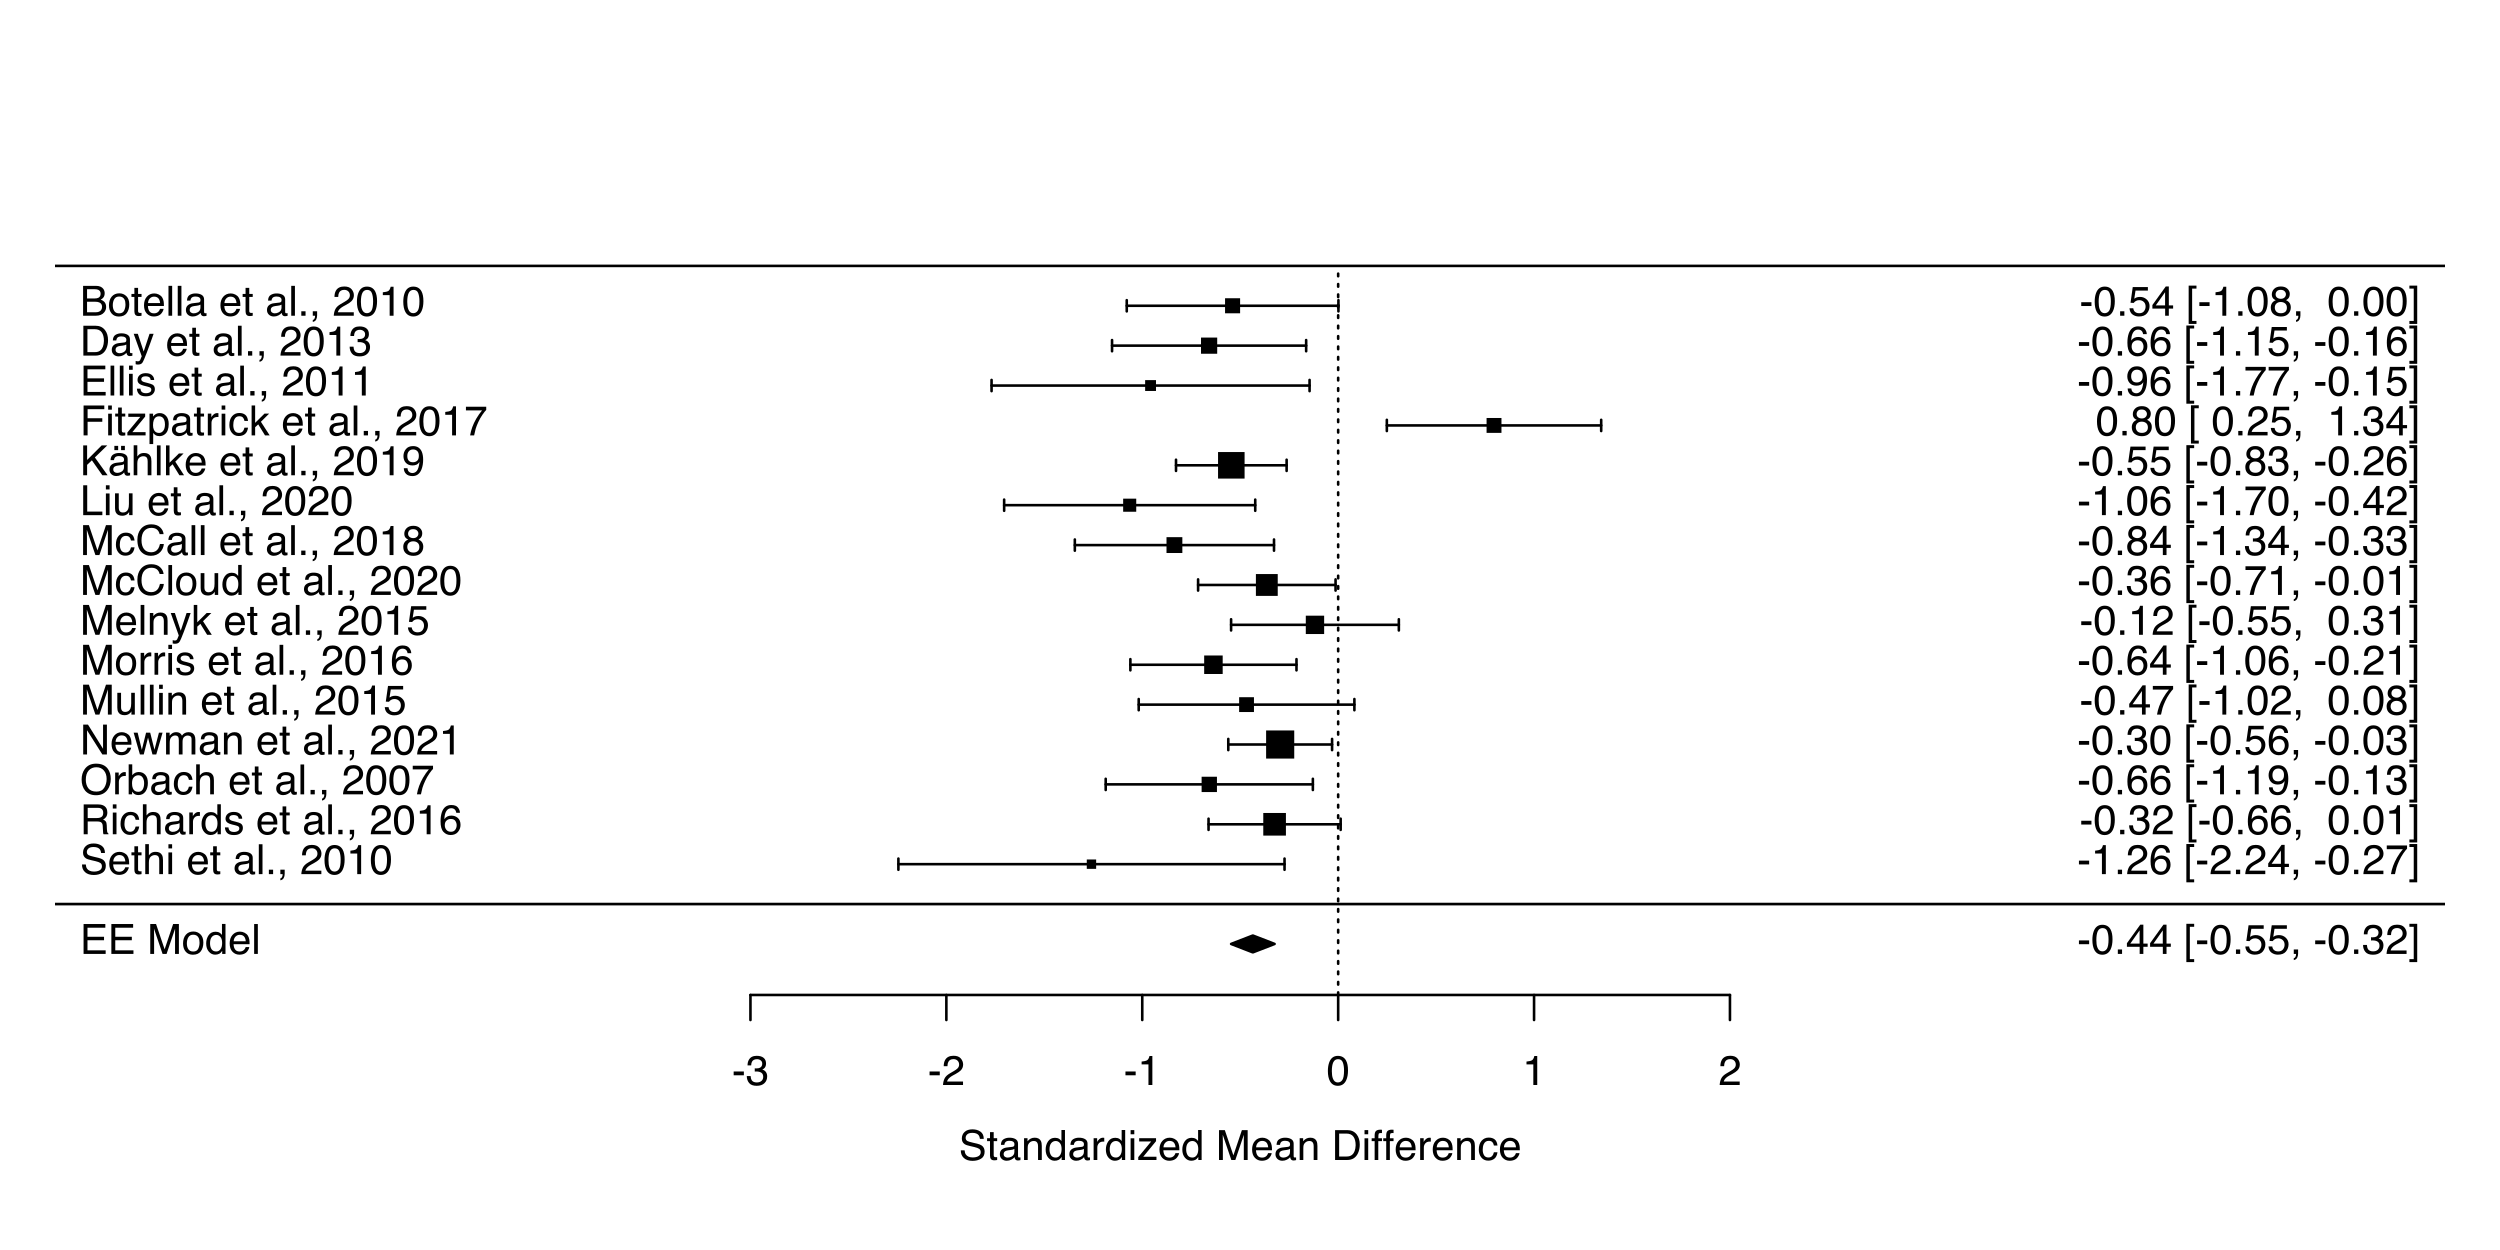 <?xml version="1.0" encoding="UTF-8"?>
<svg xmlns="http://www.w3.org/2000/svg" xmlns:xlink="http://www.w3.org/1999/xlink" width="720pt" height="360pt" viewBox="0 0 720 360" version="1.1">
<defs>
<g>
<symbol overflow="visible" id="glyph0-0">
<path style="stroke:none;" d="M 0.391 0 L 0.391 -8.609 L 7.219 -8.609 L 7.219 0 Z M 6.141 -1.078 L 6.141 -7.531 L 1.469 -7.531 L 1.469 -1.078 Z M 6.141 -1.078 "/>
</symbol>
<symbol overflow="visible" id="glyph0-1">
<path style="stroke:none;" d="M 1.031 -8.609 L 7.297 -8.609 L 7.297 -7.547 L 2.156 -7.547 L 2.156 -4.938 L 6.922 -4.938 L 6.922 -3.938 L 2.156 -3.938 L 2.156 -1.031 L 7.391 -1.031 L 7.391 0 L 1.031 0 Z M 4.203 -8.609 Z M 4.203 -8.609 "/>
</symbol>
<symbol overflow="visible" id="glyph0-2">
<path style="stroke:none;" d=""/>
</symbol>
<symbol overflow="visible" id="glyph0-3">
<path style="stroke:none;" d="M 0.891 -8.609 L 2.562 -8.609 L 5.031 -1.328 L 7.484 -8.609 L 9.141 -8.609 L 9.141 0 L 8.031 0 L 8.031 -5.078 C 8.031 -5.254 8.031 -5.547 8.031 -5.953 C 8.039 -6.359 8.047 -6.797 8.047 -7.266 L 5.594 0 L 4.438 0 L 1.969 -7.266 L 1.969 -7 C 1.969 -6.789 1.973 -6.469 1.984 -6.031 C 1.992 -5.602 2 -5.285 2 -5.078 L 2 0 L 0.891 0 Z M 0.891 -8.609 "/>
</symbol>
<symbol overflow="visible" id="glyph0-4">
<path style="stroke:none;" d="M 3.266 -0.688 C 3.961 -0.688 4.441 -0.945 4.703 -1.469 C 4.961 -2 5.094 -2.586 5.094 -3.234 C 5.094 -3.828 5 -4.305 4.812 -4.672 C 4.508 -5.242 4 -5.531 3.281 -5.531 C 2.633 -5.531 2.164 -5.285 1.875 -4.797 C 1.582 -4.305 1.438 -3.711 1.438 -3.016 C 1.438 -2.348 1.582 -1.789 1.875 -1.344 C 2.164 -0.906 2.629 -0.688 3.266 -0.688 Z M 3.312 -6.453 C 4.113 -6.453 4.789 -6.18 5.344 -5.641 C 5.906 -5.109 6.188 -4.316 6.188 -3.266 C 6.188 -2.254 5.941 -1.414 5.453 -0.75 C 4.961 -0.094 4.203 0.234 3.172 0.234 C 2.305 0.234 1.617 -0.055 1.109 -0.641 C 0.598 -1.234 0.344 -2.02 0.344 -3 C 0.344 -4.051 0.609 -4.891 1.141 -5.516 C 1.68 -6.141 2.406 -6.453 3.312 -6.453 Z M 3.266 -6.422 Z M 3.266 -6.422 "/>
</symbol>
<symbol overflow="visible" id="glyph0-5">
<path style="stroke:none;" d="M 1.438 -3.062 C 1.438 -2.395 1.578 -1.832 1.859 -1.375 C 2.148 -0.926 2.609 -0.703 3.234 -0.703 C 3.723 -0.703 4.125 -0.91 4.438 -1.328 C 4.758 -1.742 4.922 -2.348 4.922 -3.141 C 4.922 -3.93 4.754 -4.516 4.422 -4.891 C 4.098 -5.273 3.703 -5.469 3.234 -5.469 C 2.703 -5.469 2.27 -5.266 1.938 -4.859 C 1.602 -4.453 1.438 -3.852 1.438 -3.062 Z M 3.031 -6.391 C 3.508 -6.391 3.91 -6.285 4.234 -6.078 C 4.422 -5.961 4.633 -5.758 4.875 -5.469 L 4.875 -8.641 L 5.891 -8.641 L 5.891 0 L 4.938 0 L 4.938 -0.875 C 4.695 -0.488 4.406 -0.207 4.062 -0.031 C 3.727 0.133 3.344 0.219 2.906 0.219 C 2.207 0.219 1.602 -0.07 1.094 -0.656 C 0.582 -1.25 0.328 -2.031 0.328 -3 C 0.328 -3.914 0.562 -4.707 1.031 -5.375 C 1.5 -6.051 2.164 -6.391 3.031 -6.391 Z M 3.031 -6.391 "/>
</symbol>
<symbol overflow="visible" id="glyph0-6">
<path style="stroke:none;" d="M 3.391 -6.422 C 3.836 -6.422 4.27 -6.316 4.688 -6.109 C 5.102 -5.898 5.422 -5.629 5.641 -5.297 C 5.848 -4.973 5.988 -4.602 6.062 -4.188 C 6.125 -3.895 6.156 -3.43 6.156 -2.797 L 1.547 -2.797 C 1.566 -2.16 1.719 -1.648 2 -1.266 C 2.281 -0.879 2.719 -0.688 3.312 -0.688 C 3.863 -0.688 4.301 -0.867 4.625 -1.234 C 4.812 -1.441 4.945 -1.688 5.031 -1.969 L 6.062 -1.969 C 6.039 -1.738 5.953 -1.484 5.797 -1.203 C 5.641 -0.922 5.469 -0.688 5.281 -0.5 C 4.957 -0.188 4.555 0.02 4.078 0.125 C 3.828 0.188 3.539 0.219 3.219 0.219 C 2.438 0.219 1.773 -0.062 1.234 -0.625 C 0.691 -1.195 0.422 -1.992 0.422 -3.016 C 0.422 -4.023 0.691 -4.844 1.234 -5.469 C 1.785 -6.102 2.504 -6.422 3.391 -6.422 Z M 5.062 -3.641 C 5.02 -4.098 4.922 -4.461 4.766 -4.734 C 4.484 -5.242 4.004 -5.5 3.328 -5.5 C 2.836 -5.5 2.426 -5.32 2.094 -4.969 C 1.77 -4.625 1.598 -4.18 1.578 -3.641 Z M 3.281 -6.422 Z M 3.281 -6.422 "/>
</symbol>
<symbol overflow="visible" id="glyph0-7">
<path style="stroke:none;" d="M 0.797 -8.609 L 1.859 -8.609 L 1.859 0 L 0.797 0 Z M 0.797 -8.609 "/>
</symbol>
<symbol overflow="visible" id="glyph0-8">
<path style="stroke:none;" d="M 0.5 -3.891 L 3.438 -3.891 L 3.438 -2.797 L 0.5 -2.797 Z M 0.5 -3.891 "/>
</symbol>
<symbol overflow="visible" id="glyph0-9">
<path style="stroke:none;" d="M 3.125 0.234 C 2.125 0.234 1.398 -0.035 0.953 -0.578 C 0.504 -1.129 0.281 -1.797 0.281 -2.578 L 1.391 -2.578 C 1.43 -2.035 1.531 -1.641 1.688 -1.391 C 1.969 -0.953 2.461 -0.734 3.172 -0.734 C 3.734 -0.734 4.18 -0.879 4.516 -1.172 C 4.848 -1.473 5.016 -1.859 5.016 -2.328 C 5.016 -2.898 4.836 -3.301 4.484 -3.531 C 4.129 -3.77 3.641 -3.891 3.016 -3.891 C 2.941 -3.891 2.867 -3.883 2.797 -3.875 C 2.723 -3.875 2.648 -3.875 2.578 -3.875 L 2.578 -4.812 C 2.691 -4.789 2.785 -4.781 2.859 -4.781 C 2.93 -4.781 3.008 -4.781 3.094 -4.781 C 3.488 -4.781 3.812 -4.844 4.062 -4.969 C 4.508 -5.188 4.734 -5.578 4.734 -6.141 C 4.734 -6.555 4.582 -6.875 4.281 -7.094 C 3.988 -7.32 3.645 -7.438 3.25 -7.438 C 2.551 -7.438 2.066 -7.203 1.797 -6.734 C 1.648 -6.484 1.566 -6.117 1.547 -5.641 L 0.5 -5.641 C 0.5 -6.266 0.625 -6.797 0.875 -7.234 C 1.301 -8.016 2.055 -8.406 3.141 -8.406 C 3.992 -8.406 4.656 -8.211 5.125 -7.828 C 5.594 -7.453 5.828 -6.898 5.828 -6.172 C 5.828 -5.66 5.691 -5.242 5.422 -4.922 C 5.242 -4.723 5.02 -4.566 4.75 -4.453 C 5.188 -4.328 5.531 -4.094 5.781 -3.75 C 6.031 -3.406 6.156 -2.984 6.156 -2.484 C 6.156 -1.68 5.891 -1.023 5.359 -0.516 C 4.836 -0.016 4.094 0.234 3.125 0.234 Z M 3.125 0.234 "/>
</symbol>
<symbol overflow="visible" id="glyph0-10">
<path style="stroke:none;" d="M 0.375 0 C 0.414 -0.719 0.566 -1.344 0.828 -1.875 C 1.086 -2.414 1.594 -2.906 2.344 -3.344 L 3.469 -4 C 3.969 -4.289 4.32 -4.539 4.531 -4.75 C 4.852 -5.07 5.016 -5.441 5.016 -5.859 C 5.016 -6.348 4.863 -6.734 4.562 -7.016 C 4.27 -7.305 3.883 -7.453 3.406 -7.453 C 2.676 -7.453 2.176 -7.18 1.906 -6.641 C 1.75 -6.336 1.664 -5.93 1.656 -5.422 L 0.578 -5.422 C 0.586 -6.148 0.723 -6.742 0.984 -7.203 C 1.441 -8.016 2.25 -8.422 3.406 -8.422 C 4.363 -8.422 5.062 -8.16 5.5 -7.641 C 5.945 -7.117 6.172 -6.539 6.172 -5.906 C 6.172 -5.238 5.938 -4.664 5.469 -4.188 C 5.195 -3.906 4.707 -3.566 4 -3.172 L 3.188 -2.734 C 2.812 -2.523 2.516 -2.32 2.297 -2.125 C 1.898 -1.789 1.648 -1.414 1.547 -1 L 6.141 -1 L 6.141 0 Z M 0.375 0 "/>
</symbol>
<symbol overflow="visible" id="glyph0-11">
<path style="stroke:none;" d="M 1.156 -5.938 L 1.156 -6.75 C 1.914 -6.82 2.441 -6.945 2.734 -7.125 C 3.035 -7.301 3.266 -7.711 3.422 -8.359 L 4.25 -8.359 L 4.25 0 L 3.125 0 L 3.125 -5.938 Z M 1.156 -5.938 "/>
</symbol>
<symbol overflow="visible" id="glyph0-12">
<path style="stroke:none;" d="M 3.25 -8.391 C 4.332 -8.391 5.117 -7.941 5.609 -7.047 C 5.984 -6.359 6.172 -5.41 6.172 -4.203 C 6.172 -3.066 6 -2.125 5.656 -1.375 C 5.164 -0.301 4.359 0.234 3.234 0.234 C 2.234 0.234 1.484 -0.203 0.984 -1.078 C 0.578 -1.816 0.375 -2.801 0.375 -4.031 C 0.375 -4.977 0.5 -5.797 0.75 -6.484 C 1.207 -7.754 2.039 -8.391 3.25 -8.391 Z M 3.234 -0.734 C 3.785 -0.734 4.223 -0.973 4.547 -1.453 C 4.867 -1.941 5.031 -2.848 5.031 -4.172 C 5.031 -5.117 4.91 -5.898 4.672 -6.516 C 4.441 -7.129 3.988 -7.438 3.312 -7.438 C 2.688 -7.438 2.227 -7.145 1.938 -6.562 C 1.656 -5.977 1.516 -5.117 1.516 -3.984 C 1.516 -3.129 1.609 -2.441 1.797 -1.922 C 2.078 -1.129 2.555 -0.734 3.234 -0.734 Z M 3.234 -0.734 "/>
</symbol>
<symbol overflow="visible" id="glyph0-13">
<path style="stroke:none;" d="M 1.672 -2.781 C 1.703 -2.289 1.816 -1.895 2.016 -1.594 C 2.41 -1.02 3.094 -0.734 4.062 -0.734 C 4.5 -0.734 4.898 -0.797 5.266 -0.922 C 5.961 -1.16 6.312 -1.594 6.312 -2.219 C 6.312 -2.688 6.16 -3.02 5.859 -3.219 C 5.566 -3.414 5.102 -3.586 4.469 -3.734 L 3.312 -4 C 2.539 -4.164 2 -4.352 1.688 -4.562 C 1.145 -4.926 0.875 -5.461 0.875 -6.172 C 0.875 -6.953 1.141 -7.586 1.672 -8.078 C 2.203 -8.578 2.957 -8.828 3.938 -8.828 C 4.844 -8.828 5.609 -8.609 6.234 -8.172 C 6.867 -7.734 7.188 -7.035 7.188 -6.078 L 6.094 -6.078 C 6.031 -6.547 5.906 -6.898 5.719 -7.141 C 5.363 -7.586 4.758 -7.812 3.906 -7.812 C 3.219 -7.812 2.723 -7.664 2.422 -7.375 C 2.117 -7.094 1.969 -6.758 1.969 -6.375 C 1.969 -5.957 2.145 -5.648 2.5 -5.453 C 2.727 -5.328 3.25 -5.172 4.062 -4.984 L 5.281 -4.703 C 5.852 -4.566 6.301 -4.383 6.625 -4.156 C 7.164 -3.758 7.438 -3.176 7.438 -2.406 C 7.438 -1.457 7.086 -0.773 6.391 -0.359 C 5.703 0.047 4.898 0.25 3.984 0.25 C 2.91 0.25 2.07 -0.02 1.469 -0.562 C 0.863 -1.113 0.566 -1.852 0.578 -2.781 Z M 4.031 -8.844 Z M 4.031 -8.844 "/>
</symbol>
<symbol overflow="visible" id="glyph0-14">
<path style="stroke:none;" d="M 0.984 -8.031 L 2.047 -8.031 L 2.047 -6.281 L 3.047 -6.281 L 3.047 -5.422 L 2.047 -5.422 L 2.047 -1.312 C 2.047 -1.094 2.125 -0.945 2.281 -0.875 C 2.352 -0.832 2.488 -0.812 2.688 -0.812 C 2.738 -0.812 2.789 -0.812 2.844 -0.812 C 2.906 -0.82 2.973 -0.828 3.047 -0.828 L 3.047 0 C 2.93 0.031 2.805 0.051 2.672 0.062 C 2.547 0.082 2.406 0.094 2.25 0.094 C 1.758 0.094 1.426 -0.031 1.25 -0.281 C 1.07 -0.531 0.984 -0.859 0.984 -1.266 L 0.984 -5.422 L 0.141 -5.422 L 0.141 -6.281 L 0.984 -6.281 Z M 0.984 -8.031 "/>
</symbol>
<symbol overflow="visible" id="glyph0-15">
<path style="stroke:none;" d="M 1.578 -1.672 C 1.578 -1.367 1.688 -1.129 1.906 -0.953 C 2.133 -0.773 2.398 -0.688 2.703 -0.688 C 3.078 -0.688 3.438 -0.77 3.781 -0.938 C 4.375 -1.227 4.672 -1.695 4.672 -2.344 L 4.672 -3.188 C 4.535 -3.113 4.363 -3.047 4.156 -2.984 C 3.957 -2.93 3.758 -2.895 3.562 -2.875 L 2.938 -2.797 C 2.551 -2.742 2.258 -2.66 2.062 -2.547 C 1.738 -2.367 1.578 -2.078 1.578 -1.672 Z M 4.141 -3.797 C 4.379 -3.828 4.539 -3.93 4.625 -4.109 C 4.664 -4.203 4.688 -4.336 4.688 -4.516 C 4.688 -4.867 4.555 -5.125 4.297 -5.281 C 4.047 -5.445 3.688 -5.531 3.219 -5.531 C 2.664 -5.531 2.273 -5.383 2.047 -5.094 C 1.91 -4.926 1.82 -4.68 1.781 -4.359 L 0.797 -4.359 C 0.816 -5.129 1.066 -5.664 1.547 -5.969 C 2.035 -6.27 2.598 -6.422 3.234 -6.422 C 3.973 -6.422 4.57 -6.281 5.031 -6 C 5.488 -5.719 5.719 -5.281 5.719 -4.688 L 5.719 -1.078 C 5.719 -0.973 5.738 -0.883 5.781 -0.812 C 5.832 -0.75 5.93 -0.719 6.078 -0.719 C 6.117 -0.719 6.164 -0.719 6.219 -0.719 C 6.281 -0.727 6.348 -0.738 6.422 -0.75 L 6.422 0.031 C 6.254 0.07 6.125 0.098 6.031 0.109 C 5.945 0.129 5.832 0.141 5.688 0.141 C 5.32 0.141 5.062 0.008 4.906 -0.25 C 4.812 -0.383 4.75 -0.578 4.719 -0.828 C 4.5 -0.547 4.188 -0.301 3.781 -0.094 C 3.383 0.113 2.945 0.219 2.469 0.219 C 1.883 0.219 1.406 0.039 1.031 -0.312 C 0.664 -0.664 0.484 -1.109 0.484 -1.641 C 0.484 -2.223 0.664 -2.676 1.031 -3 C 1.395 -3.32 1.867 -3.52 2.453 -3.594 Z M 3.266 -6.422 Z M 3.266 -6.422 "/>
</symbol>
<symbol overflow="visible" id="glyph0-16">
<path style="stroke:none;" d="M 0.781 -6.281 L 1.781 -6.281 L 1.781 -5.391 C 2.07 -5.754 2.383 -6.016 2.719 -6.172 C 3.051 -6.336 3.422 -6.422 3.828 -6.422 C 4.711 -6.422 5.312 -6.109 5.625 -5.484 C 5.801 -5.141 5.891 -4.656 5.891 -4.031 L 5.891 0 L 4.812 0 L 4.812 -3.953 C 4.812 -4.336 4.754 -4.645 4.641 -4.875 C 4.453 -5.27 4.113 -5.469 3.625 -5.469 C 3.375 -5.469 3.172 -5.441 3.016 -5.391 C 2.723 -5.305 2.469 -5.133 2.25 -4.875 C 2.07 -4.664 1.957 -4.453 1.906 -4.234 C 1.852 -4.016 1.828 -3.695 1.828 -3.281 L 1.828 0 L 0.781 0 Z M 3.25 -6.422 Z M 3.25 -6.422 "/>
</symbol>
<symbol overflow="visible" id="glyph0-17">
<path style="stroke:none;" d="M 0.797 -6.281 L 1.812 -6.281 L 1.812 -5.188 C 1.883 -5.406 2.082 -5.664 2.406 -5.969 C 2.727 -6.27 3.098 -6.422 3.516 -6.422 C 3.535 -6.422 3.566 -6.414 3.609 -6.406 C 3.66 -6.406 3.742 -6.398 3.859 -6.391 L 3.859 -5.281 C 3.797 -5.289 3.738 -5.297 3.688 -5.297 C 3.633 -5.297 3.578 -5.297 3.516 -5.297 C 2.984 -5.297 2.57 -5.125 2.281 -4.781 C 2 -4.445 1.859 -4.055 1.859 -3.609 L 1.859 0 L 0.797 0 Z M 0.797 -6.281 "/>
</symbol>
<symbol overflow="visible" id="glyph0-18">
<path style="stroke:none;" d="M 0.781 -6.25 L 1.844 -6.25 L 1.844 0 L 0.781 0 Z M 0.781 -8.609 L 1.844 -8.609 L 1.844 -7.406 L 0.781 -7.406 Z M 0.781 -8.609 "/>
</symbol>
<symbol overflow="visible" id="glyph0-19">
<path style="stroke:none;" d="M 0.312 -0.828 L 4.031 -5.328 L 0.578 -5.328 L 0.578 -6.281 L 5.438 -6.281 L 5.438 -5.422 L 1.75 -0.938 L 5.562 -0.938 L 5.562 0 L 0.312 0 Z M 3.016 -6.422 Z M 3.016 -6.422 "/>
</symbol>
<symbol overflow="visible" id="glyph0-20">
<path style="stroke:none;" d="M 4.219 -1 C 4.613 -1 4.938 -1.039 5.188 -1.125 C 5.645 -1.27 6.02 -1.562 6.312 -2 C 6.539 -2.344 6.703 -2.785 6.797 -3.328 C 6.859 -3.66 6.891 -3.961 6.891 -4.234 C 6.891 -5.305 6.676 -6.133 6.25 -6.719 C 5.832 -7.312 5.148 -7.609 4.203 -7.609 L 2.141 -7.609 L 2.141 -1 Z M 0.969 -8.609 L 4.453 -8.609 C 5.641 -8.609 6.555 -8.188 7.203 -7.344 C 7.785 -6.594 8.078 -5.625 8.078 -4.438 C 8.078 -3.52 7.906 -2.691 7.562 -1.953 C 6.957 -0.648 5.914 0 4.438 0 L 0.969 0 Z M 0.969 -8.609 "/>
</symbol>
<symbol overflow="visible" id="glyph0-21">
<path style="stroke:none;" d="M 1.031 -7.234 C 1.051 -7.672 1.129 -7.988 1.266 -8.188 C 1.516 -8.551 1.988 -8.734 2.688 -8.734 C 2.758 -8.734 2.828 -8.727 2.891 -8.719 C 2.961 -8.719 3.047 -8.711 3.141 -8.703 L 3.141 -7.75 C 3.023 -7.758 2.941 -7.766 2.891 -7.766 C 2.848 -7.766 2.805 -7.766 2.766 -7.766 C 2.441 -7.766 2.25 -7.68 2.188 -7.516 C 2.125 -7.348 2.094 -6.926 2.094 -6.25 L 3.141 -6.25 L 3.141 -5.422 L 2.078 -5.422 L 2.078 0 L 1.031 0 L 1.031 -5.422 L 0.172 -5.422 L 0.172 -6.25 L 1.031 -6.25 Z M 1.031 -7.234 "/>
</symbol>
<symbol overflow="visible" id="glyph0-22">
<path style="stroke:none;" d="M 3.188 -6.453 C 3.895 -6.453 4.469 -6.281 4.906 -5.938 C 5.352 -5.594 5.625 -5.004 5.719 -4.172 L 4.688 -4.172 C 4.625 -4.555 4.484 -4.875 4.266 -5.125 C 4.047 -5.383 3.688 -5.516 3.188 -5.516 C 2.52 -5.516 2.039 -5.188 1.75 -4.531 C 1.562 -4.102 1.469 -3.578 1.469 -2.953 C 1.469 -2.328 1.598 -1.797 1.859 -1.359 C 2.129 -0.93 2.551 -0.719 3.125 -0.719 C 3.562 -0.719 3.906 -0.852 4.156 -1.125 C 4.414 -1.395 4.594 -1.758 4.688 -2.219 L 5.719 -2.219 C 5.602 -1.383 5.312 -0.773 4.844 -0.391 C 4.375 -0.004 3.773 0.188 3.047 0.188 C 2.223 0.188 1.566 -0.113 1.078 -0.719 C 0.586 -1.32 0.344 -2.07 0.344 -2.969 C 0.344 -4.07 0.609 -4.926 1.141 -5.531 C 1.68 -6.145 2.363 -6.453 3.188 -6.453 Z M 3.031 -6.422 Z M 3.031 -6.422 "/>
</symbol>
<symbol overflow="visible" id="glyph0-23">
<path style="stroke:none;" d="M 0.781 -8.641 L 1.828 -8.641 L 1.828 -5.422 C 2.078 -5.742 2.301 -5.969 2.5 -6.094 C 2.844 -6.312 3.27 -6.422 3.781 -6.422 C 4.688 -6.422 5.301 -6.102 5.625 -5.469 C 5.801 -5.125 5.891 -4.645 5.891 -4.031 L 5.891 0 L 4.812 0 L 4.812 -3.953 C 4.812 -4.41 4.75 -4.75 4.625 -4.969 C 4.438 -5.312 4.078 -5.484 3.547 -5.484 C 3.109 -5.484 2.711 -5.332 2.359 -5.031 C 2.004 -4.727 1.828 -4.16 1.828 -3.328 L 1.828 0 L 0.781 0 Z M 0.781 -8.641 "/>
</symbol>
<symbol overflow="visible" id="glyph0-24">
<path style="stroke:none;" d="M 1.031 -1.281 L 2.25 -1.281 L 2.25 0 L 1.031 0 Z M 1.031 -1.281 "/>
</symbol>
<symbol overflow="visible" id="glyph0-25">
<path style="stroke:none;" d="M 1 1.219 C 1.27 1.176 1.457 0.988 1.562 0.656 C 1.625 0.477 1.656 0.305 1.656 0.141 C 1.656 0.117 1.648 0.098 1.641 0.078 C 1.641 0.055 1.641 0.031 1.641 0 L 1 0 L 1 -1.281 L 2.25 -1.281 L 2.25 -0.094 C 2.25 0.375 2.156 0.781 1.969 1.125 C 1.781 1.477 1.457 1.695 1 1.781 Z M 1 1.219 "/>
</symbol>
<symbol overflow="visible" id="glyph0-26">
<path style="stroke:none;" d="M 4.922 -4.672 C 5.461 -4.672 5.891 -4.781 6.203 -5 C 6.523 -5.219 6.688 -5.609 6.688 -6.172 C 6.688 -6.785 6.469 -7.207 6.031 -7.438 C 5.789 -7.551 5.469 -7.609 5.062 -7.609 L 2.219 -7.609 L 2.219 -4.672 Z M 1.062 -8.609 L 5.047 -8.609 C 5.703 -8.609 6.238 -8.516 6.656 -8.328 C 7.469 -7.953 7.875 -7.27 7.875 -6.281 C 7.875 -5.77 7.766 -5.348 7.547 -5.016 C 7.336 -4.691 7.039 -4.43 6.656 -4.234 C 7 -4.098 7.254 -3.914 7.422 -3.688 C 7.586 -3.469 7.68 -3.109 7.703 -2.609 L 7.75 -1.453 C 7.758 -1.129 7.785 -0.883 7.828 -0.719 C 7.898 -0.445 8.023 -0.27 8.203 -0.188 L 8.203 0 L 6.781 0 C 6.738 -0.07 6.703 -0.164 6.672 -0.281 C 6.648 -0.406 6.633 -0.633 6.625 -0.969 L 6.547 -2.406 C 6.523 -2.969 6.316 -3.344 5.922 -3.531 C 5.703 -3.633 5.352 -3.688 4.875 -3.688 L 2.219 -3.688 L 2.219 0 L 1.062 0 Z M 1.062 -8.609 "/>
</symbol>
<symbol overflow="visible" id="glyph0-27">
<path style="stroke:none;" d="M 1.406 -1.969 C 1.438 -1.613 1.523 -1.344 1.672 -1.156 C 1.93 -0.82 2.391 -0.656 3.047 -0.656 C 3.441 -0.656 3.785 -0.738 4.078 -0.906 C 4.379 -1.07 4.531 -1.332 4.531 -1.688 C 4.531 -1.957 4.41 -2.164 4.172 -2.312 C 4.016 -2.395 3.711 -2.492 3.266 -2.609 L 2.422 -2.812 C 1.891 -2.945 1.5 -3.098 1.25 -3.266 C 0.789 -3.547 0.562 -3.941 0.562 -4.453 C 0.562 -5.047 0.773 -5.523 1.203 -5.891 C 1.629 -6.254 2.207 -6.438 2.938 -6.438 C 3.875 -6.438 4.551 -6.16 4.969 -5.609 C 5.238 -5.254 5.367 -4.875 5.359 -4.469 L 4.359 -4.469 C 4.336 -4.707 4.254 -4.926 4.109 -5.125 C 3.867 -5.395 3.445 -5.531 2.844 -5.531 C 2.445 -5.531 2.145 -5.453 1.938 -5.297 C 1.738 -5.148 1.641 -4.953 1.641 -4.703 C 1.641 -4.43 1.773 -4.211 2.047 -4.047 C 2.203 -3.953 2.43 -3.867 2.734 -3.797 L 3.422 -3.625 C 4.18 -3.438 4.691 -3.258 4.953 -3.094 C 5.359 -2.82 5.562 -2.395 5.562 -1.812 C 5.562 -1.258 5.348 -0.781 4.922 -0.375 C 4.504 0.031 3.863 0.234 3 0.234 C 2.062 0.234 1.395 0.023 1 -0.391 C 0.613 -0.816 0.41 -1.344 0.391 -1.969 Z M 2.953 -6.422 Z M 2.953 -6.422 "/>
</symbol>
<symbol overflow="visible" id="glyph0-28">
<path style="stroke:none;" d="M 3.516 -8.422 C 4.453 -8.422 5.102 -8.176 5.469 -7.688 C 5.844 -7.207 6.031 -6.707 6.031 -6.188 L 4.984 -6.188 C 4.922 -6.52 4.82 -6.781 4.688 -6.969 C 4.426 -7.32 4.039 -7.5 3.531 -7.5 C 2.938 -7.5 2.461 -7.223 2.109 -6.672 C 1.766 -6.129 1.578 -5.352 1.547 -4.344 C 1.785 -4.695 2.086 -4.961 2.453 -5.141 C 2.785 -5.297 3.16 -5.375 3.578 -5.375 C 4.285 -5.375 4.898 -5.148 5.422 -4.703 C 5.941 -4.254 6.203 -3.582 6.203 -2.688 C 6.203 -1.926 5.953 -1.25 5.453 -0.656 C 4.961 -0.07 4.258 0.219 3.344 0.219 C 2.551 0.219 1.867 -0.078 1.297 -0.672 C 0.734 -1.273 0.453 -2.281 0.453 -3.688 C 0.453 -4.727 0.578 -5.613 0.828 -6.344 C 1.316 -7.727 2.211 -8.422 3.516 -8.422 Z M 3.438 -0.719 C 3.988 -0.719 4.398 -0.906 4.672 -1.281 C 4.953 -1.656 5.094 -2.098 5.094 -2.609 C 5.094 -3.035 4.969 -3.441 4.719 -3.828 C 4.477 -4.211 4.031 -4.406 3.375 -4.406 C 2.926 -4.406 2.531 -4.254 2.188 -3.953 C 1.844 -3.66 1.672 -3.211 1.672 -2.609 C 1.672 -2.078 1.828 -1.629 2.141 -1.266 C 2.453 -0.898 2.883 -0.719 3.438 -0.719 Z M 3.438 -0.719 "/>
</symbol>
<symbol overflow="visible" id="glyph0-29">
<path style="stroke:none;" d="M 4.625 -8.844 C 6.145 -8.844 7.27 -8.352 8 -7.375 C 8.57 -6.613 8.859 -5.641 8.859 -4.453 C 8.859 -3.172 8.531 -2.102 7.875 -1.25 C 7.113 -0.25 6.023 0.25 4.609 0.25 C 3.285 0.25 2.242 -0.188 1.484 -1.062 C 0.805 -1.906 0.469 -2.973 0.469 -4.266 C 0.469 -5.422 0.758 -6.414 1.344 -7.25 C 2.082 -8.312 3.176 -8.844 4.625 -8.844 Z M 4.75 -0.797 C 5.77 -0.797 6.508 -1.16 6.969 -1.891 C 7.438 -2.629 7.672 -3.477 7.672 -4.438 C 7.672 -5.445 7.406 -6.258 6.875 -6.875 C 6.344 -7.5 5.617 -7.812 4.703 -7.812 C 3.805 -7.812 3.078 -7.504 2.516 -6.891 C 1.953 -6.273 1.672 -5.375 1.672 -4.188 C 1.672 -3.227 1.91 -2.422 2.391 -1.766 C 2.879 -1.117 3.664 -0.797 4.75 -0.797 Z M 4.672 -8.844 Z M 4.672 -8.844 "/>
</symbol>
<symbol overflow="visible" id="glyph0-30">
<path style="stroke:none;" d="M 0.688 -8.641 L 1.719 -8.641 L 1.719 -5.516 C 1.945 -5.816 2.223 -6.047 2.547 -6.203 C 2.867 -6.359 3.219 -6.438 3.594 -6.438 C 4.375 -6.438 5.004 -6.164 5.484 -5.625 C 5.973 -5.094 6.219 -4.305 6.219 -3.266 C 6.219 -2.266 5.977 -1.438 5.5 -0.781 C 5.02 -0.125 4.352 0.203 3.5 0.203 C 3.02 0.203 2.617 0.086 2.297 -0.141 C 2.098 -0.285 1.891 -0.504 1.672 -0.797 L 1.672 0 L 0.688 0 Z M 3.438 -0.734 C 4.008 -0.734 4.438 -0.957 4.719 -1.406 C 5 -1.863 5.141 -2.461 5.141 -3.203 C 5.141 -3.867 5 -4.414 4.719 -4.844 C 4.438 -5.281 4.02 -5.5 3.469 -5.5 C 2.988 -5.5 2.566 -5.32 2.203 -4.969 C 1.836 -4.613 1.656 -4.023 1.656 -3.203 C 1.656 -2.617 1.727 -2.141 1.875 -1.766 C 2.156 -1.078 2.676 -0.734 3.438 -0.734 Z M 3.438 -0.734 "/>
</symbol>
<symbol overflow="visible" id="glyph0-31">
<path style="stroke:none;" d="M 6.281 -8.25 L 6.281 -7.328 C 6.008 -7.066 5.648 -6.613 5.203 -5.969 C 4.754 -5.32 4.359 -4.625 4.016 -3.875 C 3.672 -3.133 3.41 -2.469 3.234 -1.875 C 3.129 -1.488 2.984 -0.863 2.797 0 L 1.641 0 C 1.898 -1.602 2.484 -3.195 3.391 -4.781 C 3.93 -5.707 4.492 -6.508 5.078 -7.188 L 0.438 -7.188 L 0.438 -8.25 Z M 6.281 -8.25 "/>
</symbol>
<symbol overflow="visible" id="glyph0-32">
<path style="stroke:none;" d="M 0.922 -8.609 L 2.297 -8.609 L 6.641 -1.641 L 6.641 -8.609 L 7.75 -8.609 L 7.75 0 L 6.438 0 L 2.031 -6.969 L 2.031 0 L 0.922 0 Z M 4.25 -8.609 Z M 4.25 -8.609 "/>
</symbol>
<symbol overflow="visible" id="glyph0-33">
<path style="stroke:none;" d="M 1.266 -6.281 L 2.469 -1.328 L 3.688 -6.281 L 4.875 -6.281 L 6.109 -1.359 L 7.391 -6.281 L 8.438 -6.281 L 6.625 0 L 5.531 0 L 4.25 -4.859 L 3.016 0 L 1.922 0 L 0.109 -6.281 Z M 1.266 -6.281 "/>
</symbol>
<symbol overflow="visible" id="glyph0-34">
<path style="stroke:none;" d="M 0.781 -6.281 L 1.812 -6.281 L 1.812 -5.391 C 2.062 -5.691 2.289 -5.914 2.5 -6.062 C 2.844 -6.301 3.238 -6.422 3.688 -6.422 C 4.188 -6.422 4.586 -6.297 4.891 -6.047 C 5.055 -5.91 5.211 -5.703 5.359 -5.422 C 5.586 -5.766 5.859 -6.016 6.172 -6.172 C 6.492 -6.336 6.852 -6.422 7.25 -6.422 C 8.094 -6.422 8.664 -6.113 8.969 -5.5 C 9.133 -5.176 9.219 -4.734 9.219 -4.172 L 9.219 0 L 8.125 0 L 8.125 -4.359 C 8.125 -4.773 8.02 -5.062 7.812 -5.219 C 7.602 -5.375 7.348 -5.453 7.047 -5.453 C 6.629 -5.453 6.27 -5.312 5.969 -5.031 C 5.676 -4.758 5.531 -4.301 5.531 -3.656 L 5.531 0 L 4.453 0 L 4.453 -4.094 C 4.453 -4.52 4.398 -4.832 4.297 -5.031 C 4.141 -5.32 3.844 -5.469 3.406 -5.469 C 3.008 -5.469 2.645 -5.312 2.312 -5 C 1.988 -4.695 1.828 -4.141 1.828 -3.328 L 1.828 0 L 0.781 0 Z M 0.781 -6.281 "/>
</symbol>
<symbol overflow="visible" id="glyph0-35">
<path style="stroke:none;" d="M 1.828 -6.281 L 1.828 -2.109 C 1.828 -1.785 1.879 -1.523 1.984 -1.328 C 2.172 -0.953 2.52 -0.766 3.031 -0.766 C 3.758 -0.766 4.258 -1.094 4.531 -1.75 C 4.676 -2.102 4.75 -2.582 4.75 -3.188 L 4.75 -6.281 L 5.797 -6.281 L 5.797 0 L 4.812 0 L 4.812 -0.922 C 4.676 -0.68 4.508 -0.484 4.312 -0.328 C 3.906 0.004 3.414 0.172 2.844 0.172 C 1.945 0.172 1.336 -0.129 1.016 -0.734 C 0.836 -1.047 0.75 -1.473 0.75 -2.016 L 0.75 -6.281 Z M 3.281 -6.422 Z M 3.281 -6.422 "/>
</symbol>
<symbol overflow="visible" id="glyph0-36">
<path style="stroke:none;" d="M 1.484 -2.141 C 1.555 -1.535 1.836 -1.117 2.328 -0.891 C 2.578 -0.773 2.863 -0.719 3.188 -0.719 C 3.812 -0.719 4.273 -0.914 4.578 -1.312 C 4.879 -1.707 5.031 -2.148 5.031 -2.641 C 5.031 -3.223 4.848 -3.676 4.484 -4 C 4.129 -4.32 3.703 -4.484 3.203 -4.484 C 2.836 -4.484 2.523 -4.41 2.266 -4.266 C 2.004 -4.129 1.785 -3.938 1.609 -3.688 L 0.688 -3.734 L 1.328 -8.25 L 5.688 -8.25 L 5.688 -7.234 L 2.125 -7.234 L 1.766 -4.906 C 1.961 -5.051 2.148 -5.16 2.328 -5.234 C 2.641 -5.359 3 -5.422 3.406 -5.422 C 4.176 -5.422 4.828 -5.172 5.359 -4.672 C 5.898 -4.18 6.172 -3.555 6.172 -2.797 C 6.172 -2.004 5.922 -1.301 5.422 -0.688 C 4.93 -0.082 4.148 0.219 3.078 0.219 C 2.398 0.219 1.797 0.023 1.266 -0.359 C 0.742 -0.742 0.453 -1.336 0.391 -2.141 Z M 1.484 -2.141 "/>
</symbol>
<symbol overflow="visible" id="glyph0-37">
<path style="stroke:none;" d="M 4.688 -6.281 L 5.859 -6.281 C 5.711 -5.875 5.383 -4.953 4.875 -3.516 C 4.488 -2.441 4.164 -1.566 3.906 -0.891 C 3.301 0.711 2.875 1.691 2.625 2.047 C 2.375 2.398 1.941 2.578 1.328 2.578 C 1.18 2.578 1.066 2.566 0.984 2.547 C 0.91 2.535 0.812 2.516 0.688 2.484 L 0.688 1.531 C 0.875 1.582 1.008 1.613 1.094 1.625 C 1.176 1.633 1.25 1.641 1.312 1.641 C 1.5 1.641 1.641 1.609 1.734 1.547 C 1.828 1.484 1.906 1.406 1.969 1.312 C 1.988 1.281 2.055 1.117 2.172 0.828 C 2.297 0.535 2.383 0.32 2.438 0.188 L 0.125 -6.281 L 1.312 -6.281 L 3 -1.172 Z M 3 -6.422 Z M 3 -6.422 "/>
</symbol>
<symbol overflow="visible" id="glyph0-38">
<path style="stroke:none;" d="M 0.75 -8.609 L 1.766 -8.609 L 1.766 -3.609 L 4.469 -6.281 L 5.812 -6.281 L 3.422 -3.922 L 5.953 0 L 4.609 0 L 2.656 -3.172 L 1.766 -2.359 L 1.766 0 L 0.75 0 Z M 0.75 -8.609 "/>
</symbol>
<symbol overflow="visible" id="glyph0-39">
<path style="stroke:none;" d="M 4.547 -8.844 C 5.629 -8.844 6.473 -8.555 7.078 -7.984 C 7.68 -7.41 8.016 -6.758 8.078 -6.031 L 6.938 -6.031 C 6.812 -6.582 6.555 -7.02 6.172 -7.344 C 5.785 -7.664 5.242 -7.828 4.547 -7.828 C 3.703 -7.828 3.02 -7.531 2.5 -6.938 C 1.977 -6.344 1.719 -5.43 1.719 -4.203 C 1.719 -3.191 1.953 -2.367 2.422 -1.734 C 2.891 -1.109 3.594 -0.797 4.531 -0.797 C 5.383 -0.797 6.039 -1.129 6.5 -1.797 C 6.727 -2.141 6.906 -2.598 7.031 -3.172 L 8.156 -3.172 C 8.062 -2.266 7.727 -1.504 7.156 -0.891 C 6.469 -0.148 5.547 0.219 4.391 0.219 C 3.391 0.219 2.551 -0.082 1.875 -0.688 C 0.977 -1.488 0.531 -2.723 0.531 -4.391 C 0.531 -5.66 0.863 -6.703 1.531 -7.516 C 2.258 -8.398 3.266 -8.844 4.547 -8.844 Z M 4.312 -8.844 Z M 4.312 -8.844 "/>
</symbol>
<symbol overflow="visible" id="glyph0-40">
<path style="stroke:none;" d="M 3.266 -4.875 C 3.734 -4.875 4.098 -5.004 4.359 -5.266 C 4.617 -5.523 4.75 -5.832 4.75 -6.188 C 4.75 -6.5 4.625 -6.785 4.375 -7.047 C 4.125 -7.316 3.742 -7.453 3.234 -7.453 C 2.723 -7.453 2.352 -7.316 2.125 -7.047 C 1.895 -6.785 1.781 -6.484 1.781 -6.141 C 1.781 -5.742 1.926 -5.43 2.219 -5.203 C 2.52 -4.984 2.867 -4.875 3.266 -4.875 Z M 3.328 -0.719 C 3.816 -0.719 4.223 -0.848 4.547 -1.109 C 4.867 -1.379 5.031 -1.773 5.031 -2.297 C 5.031 -2.836 4.863 -3.25 4.531 -3.531 C 4.195 -3.812 3.77 -3.953 3.25 -3.953 C 2.75 -3.953 2.336 -3.805 2.016 -3.516 C 1.703 -3.234 1.547 -2.836 1.547 -2.328 C 1.547 -1.891 1.691 -1.508 1.984 -1.188 C 2.273 -0.875 2.723 -0.719 3.328 -0.719 Z M 1.828 -4.469 C 1.535 -4.594 1.305 -4.738 1.141 -4.906 C 0.836 -5.219 0.688 -5.625 0.688 -6.125 C 0.688 -6.75 0.91 -7.285 1.359 -7.734 C 1.816 -8.191 2.457 -8.422 3.281 -8.422 C 4.094 -8.422 4.723 -8.207 5.172 -7.781 C 5.629 -7.352 5.859 -6.859 5.859 -6.297 C 5.859 -5.773 5.727 -5.348 5.469 -5.016 C 5.32 -4.836 5.094 -4.66 4.781 -4.484 C 5.125 -4.328 5.395 -4.145 5.594 -3.938 C 5.969 -3.539 6.156 -3.031 6.156 -2.406 C 6.156 -1.664 5.906 -1.039 5.406 -0.531 C 4.914 -0.02 4.219 0.234 3.312 0.234 C 2.488 0.234 1.797 0.016 1.234 -0.422 C 0.672 -0.867 0.391 -1.516 0.391 -2.359 C 0.391 -2.848 0.508 -3.273 0.75 -3.641 C 0.988 -4.004 1.348 -4.281 1.828 -4.469 Z M 1.828 -4.469 "/>
</symbol>
<symbol overflow="visible" id="glyph0-41">
<path style="stroke:none;" d="M 0.922 -8.609 L 2.078 -8.609 L 2.078 -1.031 L 6.438 -1.031 L 6.438 0 L 0.922 0 Z M 0.922 -8.609 "/>
</symbol>
<symbol overflow="visible" id="glyph0-42">
<path style="stroke:none;" d="M 0.922 -8.609 L 2.047 -8.609 L 2.047 -4.406 L 6.25 -8.609 L 7.859 -8.609 L 4.281 -5.141 L 7.953 0 L 6.438 0 L 3.422 -4.312 L 2.047 -3 L 2.047 0 L 0.922 0 Z M 0.922 -8.609 "/>
</symbol>
<symbol overflow="visible" id="glyph0-43">
<path style="stroke:none;" d="M 1.578 -1.672 C 1.578 -1.367 1.688 -1.129 1.906 -0.953 C 2.133 -0.773 2.398 -0.688 2.703 -0.688 C 3.078 -0.688 3.438 -0.77 3.781 -0.938 C 4.375 -1.227 4.672 -1.695 4.672 -2.344 L 4.672 -3.188 C 4.535 -3.113 4.363 -3.047 4.156 -2.984 C 3.957 -2.93 3.758 -2.895 3.562 -2.875 L 2.938 -2.797 C 2.551 -2.742 2.258 -2.66 2.062 -2.547 C 1.738 -2.367 1.578 -2.078 1.578 -1.672 Z M 4.141 -3.797 C 4.379 -3.828 4.539 -3.93 4.625 -4.109 C 4.664 -4.203 4.688 -4.336 4.688 -4.516 C 4.688 -4.867 4.555 -5.125 4.297 -5.281 C 4.047 -5.445 3.688 -5.531 3.219 -5.531 C 2.664 -5.531 2.273 -5.383 2.047 -5.094 C 1.91 -4.926 1.82 -4.68 1.781 -4.359 L 0.797 -4.359 C 0.816 -5.129 1.066 -5.664 1.547 -5.969 C 2.035 -6.27 2.598 -6.422 3.234 -6.422 C 3.973 -6.422 4.57 -6.281 5.031 -6 C 5.488 -5.719 5.719 -5.281 5.719 -4.688 L 5.719 -1.078 C 5.719 -0.973 5.738 -0.883 5.781 -0.812 C 5.832 -0.75 5.93 -0.719 6.078 -0.719 C 6.117 -0.719 6.164 -0.719 6.219 -0.719 C 6.281 -0.727 6.348 -0.738 6.422 -0.75 L 6.422 0.031 C 6.254 0.07 6.125 0.098 6.031 0.109 C 5.945 0.129 5.832 0.141 5.688 0.141 C 5.32 0.141 5.062 0.008 4.906 -0.25 C 4.812 -0.383 4.75 -0.578 4.719 -0.828 C 4.5 -0.547 4.188 -0.301 3.781 -0.094 C 3.383 0.113 2.945 0.219 2.469 0.219 C 1.883 0.219 1.406 0.039 1.031 -0.312 C 0.664 -0.664 0.484 -1.109 0.484 -1.641 C 0.484 -2.223 0.664 -2.676 1.031 -3 C 1.395 -3.32 1.867 -3.52 2.453 -3.594 Z M 3.266 -6.422 Z M 3.828 -8.469 L 4.922 -8.469 L 4.922 -7.25 L 3.828 -7.25 Z M 1.891 -8.469 L 2.984 -8.469 L 2.984 -7.25 L 1.891 -7.25 Z M 1.891 -8.469 "/>
</symbol>
<symbol overflow="visible" id="glyph0-44">
<path style="stroke:none;" d="M 1.594 -2.031 C 1.625 -1.445 1.848 -1.047 2.266 -0.828 C 2.484 -0.703 2.727 -0.641 3 -0.641 C 3.5 -0.641 3.926 -0.848 4.281 -1.266 C 4.633 -1.691 4.891 -2.547 5.047 -3.828 C 4.805 -3.461 4.516 -3.203 4.172 -3.047 C 3.828 -2.898 3.453 -2.828 3.047 -2.828 C 2.242 -2.828 1.602 -3.078 1.125 -3.578 C 0.656 -4.086 0.422 -4.738 0.422 -5.531 C 0.422 -6.289 0.656 -6.957 1.125 -7.531 C 1.594 -8.113 2.281 -8.406 3.188 -8.406 C 4.406 -8.406 5.25 -7.852 5.719 -6.75 C 5.969 -6.145 6.094 -5.391 6.094 -4.484 C 6.094 -3.453 5.941 -2.539 5.641 -1.75 C 5.129 -0.426 4.258 0.234 3.031 0.234 C 2.219 0.234 1.598 0.02 1.172 -0.406 C 0.742 -0.844 0.531 -1.383 0.531 -2.031 Z M 3.188 -3.75 C 3.613 -3.75 4 -3.883 4.344 -4.156 C 4.688 -4.438 4.859 -4.922 4.859 -5.609 C 4.859 -6.223 4.703 -6.68 4.391 -6.984 C 4.078 -7.285 3.68 -7.438 3.203 -7.438 C 2.691 -7.438 2.285 -7.266 1.984 -6.922 C 1.68 -6.578 1.531 -6.113 1.531 -5.531 C 1.531 -4.988 1.66 -4.555 1.922 -4.234 C 2.191 -3.91 2.613 -3.75 3.188 -3.75 Z M 3.188 -3.75 "/>
</symbol>
<symbol overflow="visible" id="glyph0-45">
<path style="stroke:none;" d="M 1.031 -8.609 L 7 -8.609 L 7 -7.547 L 2.188 -7.547 L 2.188 -4.938 L 6.422 -4.938 L 6.422 -3.922 L 2.188 -3.922 L 2.188 0 L 1.031 0 Z M 1.031 -8.609 "/>
</symbol>
<symbol overflow="visible" id="glyph0-46">
<path style="stroke:none;" d="M 3.422 -0.703 C 3.91 -0.703 4.316 -0.91 4.641 -1.328 C 4.973 -1.742 5.141 -2.359 5.141 -3.172 C 5.141 -3.672 5.066 -4.102 4.922 -4.469 C 4.648 -5.156 4.148 -5.5 3.422 -5.5 C 2.691 -5.5 2.191 -5.133 1.922 -4.406 C 1.773 -4.02 1.703 -3.523 1.703 -2.922 C 1.703 -2.43 1.773 -2.02 1.922 -1.688 C 2.191 -1.031 2.691 -0.703 3.422 -0.703 Z M 0.688 -6.25 L 1.719 -6.25 L 1.719 -5.422 C 1.926 -5.703 2.156 -5.922 2.406 -6.078 C 2.758 -6.305 3.176 -6.422 3.656 -6.422 C 4.375 -6.422 4.977 -6.148 5.469 -5.609 C 5.969 -5.066 6.219 -4.289 6.219 -3.281 C 6.219 -1.906 5.859 -0.926 5.141 -0.344 C 4.691 0.031 4.164 0.219 3.562 0.219 C 3.094 0.219 2.695 0.113 2.375 -0.094 C 2.188 -0.219 1.977 -0.422 1.75 -0.703 L 1.75 2.5 L 0.688 2.5 Z M 0.688 -6.25 "/>
</symbol>
<symbol overflow="visible" id="glyph0-47">
<path style="stroke:none;" d="M 4.156 -4.969 C 4.645 -4.969 5.023 -5.035 5.297 -5.172 C 5.723 -5.391 5.938 -5.773 5.938 -6.328 C 5.938 -6.891 5.707 -7.27 5.25 -7.469 C 5 -7.582 4.617 -7.641 4.109 -7.641 L 2.031 -7.641 L 2.031 -4.969 Z M 4.547 -1 C 5.254 -1 5.766 -1.207 6.078 -1.625 C 6.266 -1.883 6.359 -2.195 6.359 -2.562 C 6.359 -3.188 6.078 -3.613 5.516 -3.844 C 5.223 -3.969 4.832 -4.031 4.344 -4.031 L 2.031 -4.031 L 2.031 -1 Z M 0.891 -8.609 L 4.578 -8.609 C 5.586 -8.609 6.305 -8.305 6.734 -7.703 C 6.984 -7.348 7.109 -6.938 7.109 -6.469 C 7.109 -5.926 6.953 -5.484 6.641 -5.141 C 6.484 -4.953 6.254 -4.785 5.953 -4.641 C 6.391 -4.473 6.719 -4.281 6.938 -4.062 C 7.332 -3.688 7.531 -3.172 7.531 -2.516 C 7.531 -1.961 7.352 -1.461 7 -1.016 C 6.477 -0.336 5.656 0 4.531 0 L 0.891 0 Z M 0.891 -8.609 "/>
</symbol>
<symbol overflow="visible" id="glyph0-48">
<path style="stroke:none;" d="M 0.75 -8.672 L 3 -8.672 L 3 -7.812 L 1.75 -7.812 L 1.75 1.5 L 3 1.5 L 3 2.359 L 0.75 2.359 Z M 0.75 -8.672 "/>
</symbol>
<symbol overflow="visible" id="glyph0-49">
<path style="stroke:none;" d="M 3.969 -2.969 L 3.969 -6.781 L 1.281 -2.969 Z M 3.984 0 L 3.984 -2.047 L 0.312 -2.047 L 0.312 -3.078 L 4.156 -8.422 L 5.047 -8.422 L 5.047 -2.969 L 6.281 -2.969 L 6.281 -2.047 L 5.047 -2.047 L 5.047 0 Z M 3.984 0 "/>
</symbol>
<symbol overflow="visible" id="glyph0-50">
<path style="stroke:none;" d="M 0.281 1.5 L 1.531 1.5 L 1.531 -7.812 L 0.281 -7.812 L 0.281 -8.672 L 2.531 -8.672 L 2.531 2.359 L 0.281 2.359 Z M 0.281 1.5 "/>
</symbol>
</g>
<clipPath id="clip1">
  <path d="M 15.84 76 L 704.16 76 L 704.16 77 L 15.84 77 Z M 15.84 76 "/>
</clipPath>
<clipPath id="clip2">
  <path d="M 385 76 L 386 76 L 386 286.562 L 385 286.562 Z M 385 76 "/>
</clipPath>
<clipPath id="clip3">
  <path d="M 15.84 259 L 704.16 259 L 704.16 261 L 15.84 261 Z M 15.84 259 "/>
</clipPath>
</defs>
<g id="surface29">
<rect x="0" y="0" width="720" height="360" style="fill:rgb(100%,100%,100%);fill-opacity:1;stroke:none;"/>
<g clip-path="url(#clip1)" clip-rule="nonzero">
<path style="fill:none;stroke-width:0.75;stroke-linecap:round;stroke-linejoin:round;stroke:rgb(0%,0%,0%);stroke-opacity:1;stroke-miterlimit:10;" d="M 15.84 76.574 L 704.16 76.574 "/>
</g>
<g clip-path="url(#clip2)" clip-rule="nonzero">
<path style="fill:none;stroke-width:0.75;stroke-linecap:round;stroke-linejoin:round;stroke:rgb(0%,0%,0%);stroke-opacity:1;stroke-dasharray:0.75,2.25;stroke-miterlimit:10;" d="M 385.391 286.559 L 385.391 76.574 "/>
</g>
<path style="fill-rule:nonzero;fill:rgb(0%,0%,0%);fill-opacity:1;stroke-width:0.75;stroke-linecap:round;stroke-linejoin:round;stroke:rgb(0%,0%,0%);stroke-opacity:1;stroke-miterlimit:10;" d="M 354.566 271.855 L 360.82 269.438 L 367.078 271.855 L 360.82 274.277 Z M 354.566 271.855 "/>
<g style="fill:rgb(0%,0%,0%);fill-opacity:1;">
  <use xlink:href="#glyph0-1" x="23.039" y="274.727"/>
  <use xlink:href="#glyph0-1" x="31.043" y="274.727"/>
  <use xlink:href="#glyph0-2" x="39.047" y="274.727"/>
  <use xlink:href="#glyph0-3" x="42.381" y="274.727"/>
  <use xlink:href="#glyph0-4" x="52.377" y="274.727"/>
  <use xlink:href="#glyph0-5" x="59.051" y="274.727"/>
  <use xlink:href="#glyph0-6" x="65.725" y="274.727"/>
  <use xlink:href="#glyph0-7" x="72.398" y="274.727"/>
</g>
<path style="fill:none;stroke-width:0.75;stroke-linecap:round;stroke-linejoin:round;stroke:rgb(0%,0%,0%);stroke-opacity:1;stroke-miterlimit:10;" d="M 216.129 286.559 L 498.227 286.559 "/>
<path style="fill:none;stroke-width:0.75;stroke-linecap:round;stroke-linejoin:round;stroke:rgb(0%,0%,0%);stroke-opacity:1;stroke-miterlimit:10;" d="M 216.129 286.559 L 216.129 293.762 "/>
<path style="fill:none;stroke-width:0.75;stroke-linecap:round;stroke-linejoin:round;stroke:rgb(0%,0%,0%);stroke-opacity:1;stroke-miterlimit:10;" d="M 272.551 286.559 L 272.551 293.762 "/>
<path style="fill:none;stroke-width:0.75;stroke-linecap:round;stroke-linejoin:round;stroke:rgb(0%,0%,0%);stroke-opacity:1;stroke-miterlimit:10;" d="M 328.969 286.559 L 328.969 293.762 "/>
<path style="fill:none;stroke-width:0.75;stroke-linecap:round;stroke-linejoin:round;stroke:rgb(0%,0%,0%);stroke-opacity:1;stroke-miterlimit:10;" d="M 385.391 286.559 L 385.391 293.762 "/>
<path style="fill:none;stroke-width:0.75;stroke-linecap:round;stroke-linejoin:round;stroke:rgb(0%,0%,0%);stroke-opacity:1;stroke-miterlimit:10;" d="M 441.809 286.559 L 441.809 293.762 "/>
<path style="fill:none;stroke-width:0.75;stroke-linecap:round;stroke-linejoin:round;stroke:rgb(0%,0%,0%);stroke-opacity:1;stroke-miterlimit:10;" d="M 498.227 286.559 L 498.227 293.762 "/>
<g style="fill:rgb(0%,0%,0%);fill-opacity:1;">
  <use xlink:href="#glyph0-8" x="210.793" y="312.48"/>
  <use xlink:href="#glyph0-9" x="214.789" y="312.48"/>
</g>
<g style="fill:rgb(0%,0%,0%);fill-opacity:1;">
  <use xlink:href="#glyph0-8" x="267.215" y="312.48"/>
  <use xlink:href="#glyph0-10" x="271.211" y="312.48"/>
</g>
<g style="fill:rgb(0%,0%,0%);fill-opacity:1;">
  <use xlink:href="#glyph0-8" x="323.633" y="312.48"/>
  <use xlink:href="#glyph0-11" x="327.629" y="312.48"/>
</g>
<g style="fill:rgb(0%,0%,0%);fill-opacity:1;">
  <use xlink:href="#glyph0-12" x="382.055" y="312.48"/>
</g>
<g style="fill:rgb(0%,0%,0%);fill-opacity:1;">
  <use xlink:href="#glyph0-11" x="438.473" y="312.48"/>
</g>
<g style="fill:rgb(0%,0%,0%);fill-opacity:1;">
  <use xlink:href="#glyph0-10" x="494.891" y="312.48"/>
</g>
<g style="fill:rgb(0%,0%,0%);fill-opacity:1;">
  <use xlink:href="#glyph0-13" x="276.133" y="334.078"/>
  <use xlink:href="#glyph0-14" x="284.137" y="334.078"/>
  <use xlink:href="#glyph0-15" x="287.471" y="334.078"/>
  <use xlink:href="#glyph0-16" x="294.145" y="334.078"/>
  <use xlink:href="#glyph0-5" x="300.818" y="334.078"/>
  <use xlink:href="#glyph0-15" x="307.492" y="334.078"/>
  <use xlink:href="#glyph0-17" x="314.166" y="334.078"/>
  <use xlink:href="#glyph0-5" x="318.162" y="334.078"/>
  <use xlink:href="#glyph0-18" x="324.836" y="334.078"/>
  <use xlink:href="#glyph0-19" x="327.502" y="334.078"/>
  <use xlink:href="#glyph0-6" x="333.502" y="334.078"/>
  <use xlink:href="#glyph0-5" x="340.176" y="334.078"/>
  <use xlink:href="#glyph0-2" x="346.85" y="334.078"/>
  <use xlink:href="#glyph0-3" x="350.184" y="334.078"/>
  <use xlink:href="#glyph0-6" x="360.18" y="334.078"/>
  <use xlink:href="#glyph0-15" x="366.854" y="334.078"/>
  <use xlink:href="#glyph0-16" x="373.527" y="334.078"/>
  <use xlink:href="#glyph0-2" x="380.201" y="334.078"/>
  <use xlink:href="#glyph0-20" x="383.535" y="334.078"/>
  <use xlink:href="#glyph0-18" x="392.201" y="334.078"/>
  <use xlink:href="#glyph0-21" x="394.867" y="334.078"/>
  <use xlink:href="#glyph0-21" x="398.201" y="334.078"/>
  <use xlink:href="#glyph0-6" x="401.535" y="334.078"/>
  <use xlink:href="#glyph0-17" x="408.209" y="334.078"/>
  <use xlink:href="#glyph0-6" x="412.205" y="334.078"/>
  <use xlink:href="#glyph0-16" x="418.879" y="334.078"/>
  <use xlink:href="#glyph0-22" x="425.553" y="334.078"/>
  <use xlink:href="#glyph0-6" x="431.553" y="334.078"/>
</g>
<path style="fill:none;stroke-width:0.75;stroke-linecap:round;stroke-linejoin:round;stroke:rgb(0%,0%,0%);stroke-opacity:1;stroke-miterlimit:10;" d="M 258.738 248.883 L 369.945 248.883 "/>
<path style="fill:none;stroke-width:0.75;stroke-linecap:round;stroke-linejoin:round;stroke:rgb(0%,0%,0%);stroke-opacity:1;stroke-miterlimit:10;" d="M 258.738 250.496 L 258.738 247.27 "/>
<path style="fill:none;stroke-width:0.75;stroke-linecap:round;stroke-linejoin:round;stroke:rgb(0%,0%,0%);stroke-opacity:1;stroke-miterlimit:10;" d="M 369.945 250.496 L 369.945 247.27 "/>
<path style="fill:none;stroke-width:0.75;stroke-linecap:round;stroke-linejoin:round;stroke:rgb(0%,0%,0%);stroke-opacity:1;stroke-miterlimit:10;" d="M 348.062 237.395 L 386.109 237.395 "/>
<path style="fill:none;stroke-width:0.75;stroke-linecap:round;stroke-linejoin:round;stroke:rgb(0%,0%,0%);stroke-opacity:1;stroke-miterlimit:10;" d="M 348.062 239.008 L 348.062 235.781 "/>
<path style="fill:none;stroke-width:0.75;stroke-linecap:round;stroke-linejoin:round;stroke:rgb(0%,0%,0%);stroke-opacity:1;stroke-miterlimit:10;" d="M 386.109 239.008 L 386.109 235.781 "/>
<path style="fill:none;stroke-width:0.75;stroke-linecap:round;stroke-linejoin:round;stroke:rgb(0%,0%,0%);stroke-opacity:1;stroke-miterlimit:10;" d="M 318.441 225.906 L 378.105 225.906 "/>
<path style="fill:none;stroke-width:0.75;stroke-linecap:round;stroke-linejoin:round;stroke:rgb(0%,0%,0%);stroke-opacity:1;stroke-miterlimit:10;" d="M 318.441 227.52 L 318.441 224.293 "/>
<path style="fill:none;stroke-width:0.75;stroke-linecap:round;stroke-linejoin:round;stroke:rgb(0%,0%,0%);stroke-opacity:1;stroke-miterlimit:10;" d="M 378.105 227.52 L 378.105 224.293 "/>
<path style="fill:none;stroke-width:0.75;stroke-linecap:round;stroke-linejoin:round;stroke:rgb(0%,0%,0%);stroke-opacity:1;stroke-miterlimit:10;" d="M 353.746 214.422 L 383.637 214.422 "/>
<path style="fill:none;stroke-width:0.75;stroke-linecap:round;stroke-linejoin:round;stroke:rgb(0%,0%,0%);stroke-opacity:1;stroke-miterlimit:10;" d="M 353.746 216.035 L 353.746 212.809 "/>
<path style="fill:none;stroke-width:0.75;stroke-linecap:round;stroke-linejoin:round;stroke:rgb(0%,0%,0%);stroke-opacity:1;stroke-miterlimit:10;" d="M 383.637 216.035 L 383.637 212.809 "/>
<path style="fill:none;stroke-width:0.75;stroke-linecap:round;stroke-linejoin:round;stroke:rgb(0%,0%,0%);stroke-opacity:1;stroke-miterlimit:10;" d="M 327.949 202.934 L 390.062 202.934 "/>
<path style="fill:none;stroke-width:0.75;stroke-linecap:round;stroke-linejoin:round;stroke:rgb(0%,0%,0%);stroke-opacity:1;stroke-miterlimit:10;" d="M 327.949 204.547 L 327.949 201.32 "/>
<path style="fill:none;stroke-width:0.75;stroke-linecap:round;stroke-linejoin:round;stroke:rgb(0%,0%,0%);stroke-opacity:1;stroke-miterlimit:10;" d="M 390.062 204.547 L 390.062 201.32 "/>
<path style="fill:none;stroke-width:0.75;stroke-linecap:round;stroke-linejoin:round;stroke:rgb(0%,0%,0%);stroke-opacity:1;stroke-miterlimit:10;" d="M 325.547 191.445 L 373.387 191.445 "/>
<path style="fill:none;stroke-width:0.75;stroke-linecap:round;stroke-linejoin:round;stroke:rgb(0%,0%,0%);stroke-opacity:1;stroke-miterlimit:10;" d="M 325.547 193.059 L 325.547 189.832 "/>
<path style="fill:none;stroke-width:0.75;stroke-linecap:round;stroke-linejoin:round;stroke:rgb(0%,0%,0%);stroke-opacity:1;stroke-miterlimit:10;" d="M 373.387 193.059 L 373.387 189.832 "/>
<path style="fill:none;stroke-width:0.75;stroke-linecap:round;stroke-linejoin:round;stroke:rgb(0%,0%,0%);stroke-opacity:1;stroke-miterlimit:10;" d="M 354.555 179.957 L 402.867 179.957 "/>
<path style="fill:none;stroke-width:0.75;stroke-linecap:round;stroke-linejoin:round;stroke:rgb(0%,0%,0%);stroke-opacity:1;stroke-miterlimit:10;" d="M 354.555 181.57 L 354.555 178.348 "/>
<path style="fill:none;stroke-width:0.75;stroke-linecap:round;stroke-linejoin:round;stroke:rgb(0%,0%,0%);stroke-opacity:1;stroke-miterlimit:10;" d="M 402.867 181.57 L 402.867 178.348 "/>
<path style="fill:none;stroke-width:0.75;stroke-linecap:round;stroke-linejoin:round;stroke:rgb(0%,0%,0%);stroke-opacity:1;stroke-miterlimit:10;" d="M 345.051 168.473 L 384.641 168.473 "/>
<path style="fill:none;stroke-width:0.75;stroke-linecap:round;stroke-linejoin:round;stroke:rgb(0%,0%,0%);stroke-opacity:1;stroke-miterlimit:10;" d="M 345.051 170.086 L 345.051 166.859 "/>
<path style="fill:none;stroke-width:0.75;stroke-linecap:round;stroke-linejoin:round;stroke:rgb(0%,0%,0%);stroke-opacity:1;stroke-miterlimit:10;" d="M 384.641 170.086 L 384.641 166.859 "/>
<path style="fill:none;stroke-width:0.75;stroke-linecap:round;stroke-linejoin:round;stroke:rgb(0%,0%,0%);stroke-opacity:1;stroke-miterlimit:10;" d="M 309.551 156.984 L 366.914 156.984 "/>
<path style="fill:none;stroke-width:0.75;stroke-linecap:round;stroke-linejoin:round;stroke:rgb(0%,0%,0%);stroke-opacity:1;stroke-miterlimit:10;" d="M 309.551 158.598 L 309.551 155.371 "/>
<path style="fill:none;stroke-width:0.75;stroke-linecap:round;stroke-linejoin:round;stroke:rgb(0%,0%,0%);stroke-opacity:1;stroke-miterlimit:10;" d="M 366.914 158.598 L 366.914 155.371 "/>
<path style="fill:none;stroke-width:0.75;stroke-linecap:round;stroke-linejoin:round;stroke:rgb(0%,0%,0%);stroke-opacity:1;stroke-miterlimit:10;" d="M 289.195 145.496 L 361.508 145.496 "/>
<path style="fill:none;stroke-width:0.75;stroke-linecap:round;stroke-linejoin:round;stroke:rgb(0%,0%,0%);stroke-opacity:1;stroke-miterlimit:10;" d="M 289.195 147.109 L 289.195 143.883 "/>
<path style="fill:none;stroke-width:0.75;stroke-linecap:round;stroke-linejoin:round;stroke:rgb(0%,0%,0%);stroke-opacity:1;stroke-miterlimit:10;" d="M 361.508 147.109 L 361.508 143.883 "/>
<path style="fill:none;stroke-width:0.75;stroke-linecap:round;stroke-linejoin:round;stroke:rgb(0%,0%,0%);stroke-opacity:1;stroke-miterlimit:10;" d="M 338.691 134.012 L 370.547 134.012 "/>
<path style="fill:none;stroke-width:0.75;stroke-linecap:round;stroke-linejoin:round;stroke:rgb(0%,0%,0%);stroke-opacity:1;stroke-miterlimit:10;" d="M 338.691 135.625 L 338.691 132.398 "/>
<path style="fill:none;stroke-width:0.75;stroke-linecap:round;stroke-linejoin:round;stroke:rgb(0%,0%,0%);stroke-opacity:1;stroke-miterlimit:10;" d="M 370.547 135.625 L 370.547 132.398 "/>
<path style="fill:none;stroke-width:0.75;stroke-linecap:round;stroke-linejoin:round;stroke:rgb(0%,0%,0%);stroke-opacity:1;stroke-miterlimit:10;" d="M 399.41 122.523 L 461.141 122.523 "/>
<path style="fill:none;stroke-width:0.75;stroke-linecap:round;stroke-linejoin:round;stroke:rgb(0%,0%,0%);stroke-opacity:1;stroke-miterlimit:10;" d="M 399.41 124.137 L 399.41 120.91 "/>
<path style="fill:none;stroke-width:0.75;stroke-linecap:round;stroke-linejoin:round;stroke:rgb(0%,0%,0%);stroke-opacity:1;stroke-miterlimit:10;" d="M 461.141 124.137 L 461.141 120.91 "/>
<path style="fill:none;stroke-width:0.75;stroke-linecap:round;stroke-linejoin:round;stroke:rgb(0%,0%,0%);stroke-opacity:1;stroke-miterlimit:10;" d="M 285.57 111.035 L 377.156 111.035 "/>
<path style="fill:none;stroke-width:0.75;stroke-linecap:round;stroke-linejoin:round;stroke:rgb(0%,0%,0%);stroke-opacity:1;stroke-miterlimit:10;" d="M 285.57 112.648 L 285.57 109.422 "/>
<path style="fill:none;stroke-width:0.75;stroke-linecap:round;stroke-linejoin:round;stroke:rgb(0%,0%,0%);stroke-opacity:1;stroke-miterlimit:10;" d="M 377.156 112.648 L 377.156 109.422 "/>
<path style="fill:none;stroke-width:0.75;stroke-linecap:round;stroke-linejoin:round;stroke:rgb(0%,0%,0%);stroke-opacity:1;stroke-miterlimit:10;" d="M 320.27 99.547 L 376.172 99.547 "/>
<path style="fill:none;stroke-width:0.75;stroke-linecap:round;stroke-linejoin:round;stroke:rgb(0%,0%,0%);stroke-opacity:1;stroke-miterlimit:10;" d="M 320.27 101.16 L 320.27 97.938 "/>
<path style="fill:none;stroke-width:0.75;stroke-linecap:round;stroke-linejoin:round;stroke:rgb(0%,0%,0%);stroke-opacity:1;stroke-miterlimit:10;" d="M 376.172 101.16 L 376.172 97.938 "/>
<path style="fill:none;stroke-width:0.75;stroke-linecap:round;stroke-linejoin:round;stroke:rgb(0%,0%,0%);stroke-opacity:1;stroke-miterlimit:10;" d="M 324.504 88.062 L 385.465 88.062 "/>
<path style="fill:none;stroke-width:0.75;stroke-linecap:round;stroke-linejoin:round;stroke:rgb(0%,0%,0%);stroke-opacity:1;stroke-miterlimit:10;" d="M 324.504 89.676 L 324.504 86.449 "/>
<path style="fill:none;stroke-width:0.75;stroke-linecap:round;stroke-linejoin:round;stroke:rgb(0%,0%,0%);stroke-opacity:1;stroke-miterlimit:10;" d="M 385.465 89.676 L 385.465 86.449 "/>
<g style="fill:rgb(0%,0%,0%);fill-opacity:1;">
  <use xlink:href="#glyph0-13" x="23.039" y="251.75"/>
  <use xlink:href="#glyph0-6" x="31.043" y="251.75"/>
  <use xlink:href="#glyph0-14" x="37.717" y="251.75"/>
  <use xlink:href="#glyph0-23" x="41.051" y="251.75"/>
  <use xlink:href="#glyph0-18" x="47.725" y="251.75"/>
  <use xlink:href="#glyph0-2" x="50.391" y="251.75"/>
  <use xlink:href="#glyph0-6" x="53.725" y="251.75"/>
  <use xlink:href="#glyph0-14" x="60.398" y="251.75"/>
  <use xlink:href="#glyph0-2" x="63.732" y="251.75"/>
  <use xlink:href="#glyph0-15" x="67.066" y="251.75"/>
  <use xlink:href="#glyph0-7" x="73.74" y="251.75"/>
  <use xlink:href="#glyph0-24" x="76.406" y="251.75"/>
  <use xlink:href="#glyph0-25" x="79.74" y="251.75"/>
  <use xlink:href="#glyph0-2" x="83.074" y="251.75"/>
  <use xlink:href="#glyph0-10" x="86.408" y="251.75"/>
  <use xlink:href="#glyph0-12" x="93.082" y="251.75"/>
  <use xlink:href="#glyph0-11" x="99.756" y="251.75"/>
  <use xlink:href="#glyph0-12" x="106.43" y="251.75"/>
</g>
<g style="fill:rgb(0%,0%,0%);fill-opacity:1;">
  <use xlink:href="#glyph0-26" x="23.039" y="240.266"/>
  <use xlink:href="#glyph0-18" x="31.705" y="240.266"/>
  <use xlink:href="#glyph0-22" x="34.371" y="240.266"/>
  <use xlink:href="#glyph0-23" x="40.371" y="240.266"/>
  <use xlink:href="#glyph0-15" x="47.045" y="240.266"/>
  <use xlink:href="#glyph0-17" x="53.719" y="240.266"/>
  <use xlink:href="#glyph0-5" x="57.715" y="240.266"/>
  <use xlink:href="#glyph0-27" x="64.389" y="240.266"/>
  <use xlink:href="#glyph0-2" x="70.389" y="240.266"/>
  <use xlink:href="#glyph0-6" x="73.723" y="240.266"/>
  <use xlink:href="#glyph0-14" x="80.396" y="240.266"/>
  <use xlink:href="#glyph0-2" x="83.73" y="240.266"/>
  <use xlink:href="#glyph0-15" x="87.064" y="240.266"/>
  <use xlink:href="#glyph0-7" x="93.738" y="240.266"/>
  <use xlink:href="#glyph0-24" x="96.404" y="240.266"/>
  <use xlink:href="#glyph0-25" x="99.738" y="240.266"/>
  <use xlink:href="#glyph0-2" x="103.072" y="240.266"/>
  <use xlink:href="#glyph0-10" x="106.406" y="240.266"/>
  <use xlink:href="#glyph0-12" x="113.08" y="240.266"/>
  <use xlink:href="#glyph0-11" x="119.754" y="240.266"/>
  <use xlink:href="#glyph0-28" x="126.428" y="240.266"/>
</g>
<g style="fill:rgb(0%,0%,0%);fill-opacity:1;">
  <use xlink:href="#glyph0-29" x="23.039" y="228.777"/>
  <use xlink:href="#glyph0-17" x="32.373" y="228.777"/>
  <use xlink:href="#glyph0-30" x="36.369" y="228.777"/>
  <use xlink:href="#glyph0-15" x="43.043" y="228.777"/>
  <use xlink:href="#glyph0-22" x="49.717" y="228.777"/>
  <use xlink:href="#glyph0-23" x="55.717" y="228.777"/>
  <use xlink:href="#glyph0-2" x="62.391" y="228.777"/>
  <use xlink:href="#glyph0-6" x="65.725" y="228.777"/>
  <use xlink:href="#glyph0-14" x="72.398" y="228.777"/>
  <use xlink:href="#glyph0-2" x="75.732" y="228.777"/>
  <use xlink:href="#glyph0-15" x="79.066" y="228.777"/>
  <use xlink:href="#glyph0-7" x="85.74" y="228.777"/>
  <use xlink:href="#glyph0-24" x="88.406" y="228.777"/>
  <use xlink:href="#glyph0-25" x="91.74" y="228.777"/>
  <use xlink:href="#glyph0-2" x="95.074" y="228.777"/>
  <use xlink:href="#glyph0-10" x="98.408" y="228.777"/>
  <use xlink:href="#glyph0-12" x="105.082" y="228.777"/>
  <use xlink:href="#glyph0-12" x="111.756" y="228.777"/>
  <use xlink:href="#glyph0-31" x="118.43" y="228.777"/>
</g>
<g style="fill:rgb(0%,0%,0%);fill-opacity:1;">
  <use xlink:href="#glyph0-32" x="23.039" y="217.289"/>
  <use xlink:href="#glyph0-6" x="31.705" y="217.289"/>
  <use xlink:href="#glyph0-33" x="38.379" y="217.289"/>
  <use xlink:href="#glyph0-34" x="47.045" y="217.289"/>
  <use xlink:href="#glyph0-15" x="57.041" y="217.289"/>
  <use xlink:href="#glyph0-16" x="63.715" y="217.289"/>
  <use xlink:href="#glyph0-2" x="70.389" y="217.289"/>
  <use xlink:href="#glyph0-6" x="73.723" y="217.289"/>
  <use xlink:href="#glyph0-14" x="80.396" y="217.289"/>
  <use xlink:href="#glyph0-2" x="83.73" y="217.289"/>
  <use xlink:href="#glyph0-15" x="87.064" y="217.289"/>
  <use xlink:href="#glyph0-7" x="93.738" y="217.289"/>
  <use xlink:href="#glyph0-24" x="96.404" y="217.289"/>
  <use xlink:href="#glyph0-25" x="99.738" y="217.289"/>
  <use xlink:href="#glyph0-2" x="103.072" y="217.289"/>
  <use xlink:href="#glyph0-10" x="106.406" y="217.289"/>
  <use xlink:href="#glyph0-12" x="113.08" y="217.289"/>
  <use xlink:href="#glyph0-10" x="119.754" y="217.289"/>
  <use xlink:href="#glyph0-11" x="126.428" y="217.289"/>
</g>
<g style="fill:rgb(0%,0%,0%);fill-opacity:1;">
  <use xlink:href="#glyph0-3" x="23.039" y="205.801"/>
  <use xlink:href="#glyph0-35" x="33.035" y="205.801"/>
  <use xlink:href="#glyph0-7" x="39.709" y="205.801"/>
  <use xlink:href="#glyph0-7" x="42.375" y="205.801"/>
  <use xlink:href="#glyph0-18" x="45.041" y="205.801"/>
  <use xlink:href="#glyph0-16" x="47.707" y="205.801"/>
  <use xlink:href="#glyph0-2" x="54.381" y="205.801"/>
  <use xlink:href="#glyph0-6" x="57.715" y="205.801"/>
  <use xlink:href="#glyph0-14" x="64.389" y="205.801"/>
  <use xlink:href="#glyph0-2" x="67.723" y="205.801"/>
  <use xlink:href="#glyph0-15" x="71.057" y="205.801"/>
  <use xlink:href="#glyph0-7" x="77.73" y="205.801"/>
  <use xlink:href="#glyph0-24" x="80.396" y="205.801"/>
  <use xlink:href="#glyph0-25" x="83.73" y="205.801"/>
  <use xlink:href="#glyph0-2" x="87.064" y="205.801"/>
  <use xlink:href="#glyph0-10" x="90.398" y="205.801"/>
  <use xlink:href="#glyph0-12" x="97.072" y="205.801"/>
  <use xlink:href="#glyph0-11" x="103.746" y="205.801"/>
  <use xlink:href="#glyph0-36" x="110.42" y="205.801"/>
</g>
<g style="fill:rgb(0%,0%,0%);fill-opacity:1;">
  <use xlink:href="#glyph0-3" x="23.039" y="194.316"/>
  <use xlink:href="#glyph0-4" x="33.035" y="194.316"/>
  <use xlink:href="#glyph0-17" x="39.709" y="194.316"/>
  <use xlink:href="#glyph0-17" x="43.705" y="194.316"/>
  <use xlink:href="#glyph0-18" x="47.701" y="194.316"/>
  <use xlink:href="#glyph0-27" x="50.367" y="194.316"/>
  <use xlink:href="#glyph0-2" x="56.367" y="194.316"/>
  <use xlink:href="#glyph0-6" x="59.701" y="194.316"/>
  <use xlink:href="#glyph0-14" x="66.375" y="194.316"/>
  <use xlink:href="#glyph0-2" x="69.709" y="194.316"/>
  <use xlink:href="#glyph0-15" x="73.043" y="194.316"/>
  <use xlink:href="#glyph0-7" x="79.717" y="194.316"/>
  <use xlink:href="#glyph0-24" x="82.383" y="194.316"/>
  <use xlink:href="#glyph0-25" x="85.717" y="194.316"/>
  <use xlink:href="#glyph0-2" x="89.051" y="194.316"/>
  <use xlink:href="#glyph0-10" x="92.385" y="194.316"/>
  <use xlink:href="#glyph0-12" x="99.059" y="194.316"/>
  <use xlink:href="#glyph0-11" x="105.732" y="194.316"/>
  <use xlink:href="#glyph0-28" x="112.406" y="194.316"/>
</g>
<g style="fill:rgb(0%,0%,0%);fill-opacity:1;">
  <use xlink:href="#glyph0-3" x="23.039" y="182.828"/>
  <use xlink:href="#glyph0-6" x="33.035" y="182.828"/>
  <use xlink:href="#glyph0-7" x="39.709" y="182.828"/>
  <use xlink:href="#glyph0-16" x="42.375" y="182.828"/>
  <use xlink:href="#glyph0-37" x="49.049" y="182.828"/>
  <use xlink:href="#glyph0-38" x="55.049" y="182.828"/>
  <use xlink:href="#glyph0-2" x="61.049" y="182.828"/>
  <use xlink:href="#glyph0-6" x="64.383" y="182.828"/>
  <use xlink:href="#glyph0-14" x="71.057" y="182.828"/>
  <use xlink:href="#glyph0-2" x="74.391" y="182.828"/>
  <use xlink:href="#glyph0-15" x="77.725" y="182.828"/>
  <use xlink:href="#glyph0-7" x="84.398" y="182.828"/>
  <use xlink:href="#glyph0-24" x="87.064" y="182.828"/>
  <use xlink:href="#glyph0-25" x="90.398" y="182.828"/>
  <use xlink:href="#glyph0-2" x="93.732" y="182.828"/>
  <use xlink:href="#glyph0-10" x="97.066" y="182.828"/>
  <use xlink:href="#glyph0-12" x="103.74" y="182.828"/>
  <use xlink:href="#glyph0-11" x="110.414" y="182.828"/>
  <use xlink:href="#glyph0-36" x="117.088" y="182.828"/>
</g>
<g style="fill:rgb(0%,0%,0%);fill-opacity:1;">
  <use xlink:href="#glyph0-3" x="23.039" y="171.34"/>
  <use xlink:href="#glyph0-22" x="33.035" y="171.34"/>
  <use xlink:href="#glyph0-39" x="39.035" y="171.34"/>
  <use xlink:href="#glyph0-7" x="47.701" y="171.34"/>
  <use xlink:href="#glyph0-4" x="50.367" y="171.34"/>
  <use xlink:href="#glyph0-35" x="57.041" y="171.34"/>
  <use xlink:href="#glyph0-5" x="63.715" y="171.34"/>
  <use xlink:href="#glyph0-2" x="70.389" y="171.34"/>
  <use xlink:href="#glyph0-6" x="73.723" y="171.34"/>
  <use xlink:href="#glyph0-14" x="80.396" y="171.34"/>
  <use xlink:href="#glyph0-2" x="83.73" y="171.34"/>
  <use xlink:href="#glyph0-15" x="87.064" y="171.34"/>
  <use xlink:href="#glyph0-7" x="93.738" y="171.34"/>
  <use xlink:href="#glyph0-24" x="96.404" y="171.34"/>
  <use xlink:href="#glyph0-25" x="99.738" y="171.34"/>
  <use xlink:href="#glyph0-2" x="103.072" y="171.34"/>
  <use xlink:href="#glyph0-10" x="106.406" y="171.34"/>
  <use xlink:href="#glyph0-12" x="113.08" y="171.34"/>
  <use xlink:href="#glyph0-10" x="119.754" y="171.34"/>
  <use xlink:href="#glyph0-12" x="126.428" y="171.34"/>
</g>
<g style="fill:rgb(0%,0%,0%);fill-opacity:1;">
  <use xlink:href="#glyph0-3" x="23.039" y="159.852"/>
  <use xlink:href="#glyph0-22" x="33.035" y="159.852"/>
  <use xlink:href="#glyph0-39" x="39.035" y="159.852"/>
  <use xlink:href="#glyph0-15" x="47.701" y="159.852"/>
  <use xlink:href="#glyph0-7" x="54.375" y="159.852"/>
  <use xlink:href="#glyph0-7" x="57.041" y="159.852"/>
  <use xlink:href="#glyph0-2" x="59.707" y="159.852"/>
  <use xlink:href="#glyph0-6" x="63.041" y="159.852"/>
  <use xlink:href="#glyph0-14" x="69.715" y="159.852"/>
  <use xlink:href="#glyph0-2" x="73.049" y="159.852"/>
  <use xlink:href="#glyph0-15" x="76.383" y="159.852"/>
  <use xlink:href="#glyph0-7" x="83.057" y="159.852"/>
  <use xlink:href="#glyph0-24" x="85.723" y="159.852"/>
  <use xlink:href="#glyph0-25" x="89.057" y="159.852"/>
  <use xlink:href="#glyph0-2" x="92.391" y="159.852"/>
  <use xlink:href="#glyph0-10" x="95.725" y="159.852"/>
  <use xlink:href="#glyph0-12" x="102.398" y="159.852"/>
  <use xlink:href="#glyph0-11" x="109.072" y="159.852"/>
  <use xlink:href="#glyph0-40" x="115.746" y="159.852"/>
</g>
<g style="fill:rgb(0%,0%,0%);fill-opacity:1;">
  <use xlink:href="#glyph0-41" x="23.039" y="148.367"/>
  <use xlink:href="#glyph0-18" x="29.713" y="148.367"/>
  <use xlink:href="#glyph0-35" x="32.379" y="148.367"/>
  <use xlink:href="#glyph0-2" x="39.053" y="148.367"/>
  <use xlink:href="#glyph0-6" x="42.387" y="148.367"/>
  <use xlink:href="#glyph0-14" x="49.061" y="148.367"/>
  <use xlink:href="#glyph0-2" x="52.395" y="148.367"/>
  <use xlink:href="#glyph0-15" x="55.729" y="148.367"/>
  <use xlink:href="#glyph0-7" x="62.402" y="148.367"/>
  <use xlink:href="#glyph0-24" x="65.068" y="148.367"/>
  <use xlink:href="#glyph0-25" x="68.402" y="148.367"/>
  <use xlink:href="#glyph0-2" x="71.736" y="148.367"/>
  <use xlink:href="#glyph0-10" x="75.07" y="148.367"/>
  <use xlink:href="#glyph0-12" x="81.744" y="148.367"/>
  <use xlink:href="#glyph0-10" x="88.418" y="148.367"/>
  <use xlink:href="#glyph0-12" x="95.092" y="148.367"/>
</g>
<g style="fill:rgb(0%,0%,0%);fill-opacity:1;">
  <use xlink:href="#glyph0-42" x="23.039" y="136.879"/>
  <use xlink:href="#glyph0-43" x="31.043" y="136.879"/>
  <use xlink:href="#glyph0-23" x="37.717" y="136.879"/>
  <use xlink:href="#glyph0-7" x="44.391" y="136.879"/>
  <use xlink:href="#glyph0-38" x="47.057" y="136.879"/>
  <use xlink:href="#glyph0-6" x="53.057" y="136.879"/>
  <use xlink:href="#glyph0-2" x="59.73" y="136.879"/>
  <use xlink:href="#glyph0-6" x="63.064" y="136.879"/>
  <use xlink:href="#glyph0-14" x="69.738" y="136.879"/>
  <use xlink:href="#glyph0-2" x="73.072" y="136.879"/>
  <use xlink:href="#glyph0-15" x="76.406" y="136.879"/>
  <use xlink:href="#glyph0-7" x="83.08" y="136.879"/>
  <use xlink:href="#glyph0-24" x="85.746" y="136.879"/>
  <use xlink:href="#glyph0-25" x="89.08" y="136.879"/>
  <use xlink:href="#glyph0-2" x="92.414" y="136.879"/>
  <use xlink:href="#glyph0-10" x="95.748" y="136.879"/>
  <use xlink:href="#glyph0-12" x="102.422" y="136.879"/>
  <use xlink:href="#glyph0-11" x="109.096" y="136.879"/>
  <use xlink:href="#glyph0-44" x="115.77" y="136.879"/>
</g>
<g style="fill:rgb(0%,0%,0%);fill-opacity:1;">
  <use xlink:href="#glyph0-45" x="23.039" y="125.391"/>
  <use xlink:href="#glyph0-18" x="30.369" y="125.391"/>
  <use xlink:href="#glyph0-14" x="33.035" y="125.391"/>
  <use xlink:href="#glyph0-19" x="36.369" y="125.391"/>
  <use xlink:href="#glyph0-46" x="42.369" y="125.391"/>
  <use xlink:href="#glyph0-15" x="49.043" y="125.391"/>
  <use xlink:href="#glyph0-14" x="55.717" y="125.391"/>
  <use xlink:href="#glyph0-17" x="59.051" y="125.391"/>
  <use xlink:href="#glyph0-18" x="63.047" y="125.391"/>
  <use xlink:href="#glyph0-22" x="65.713" y="125.391"/>
  <use xlink:href="#glyph0-38" x="71.713" y="125.391"/>
  <use xlink:href="#glyph0-2" x="77.713" y="125.391"/>
  <use xlink:href="#glyph0-6" x="81.047" y="125.391"/>
  <use xlink:href="#glyph0-14" x="87.721" y="125.391"/>
  <use xlink:href="#glyph0-2" x="91.055" y="125.391"/>
  <use xlink:href="#glyph0-15" x="94.389" y="125.391"/>
  <use xlink:href="#glyph0-7" x="101.062" y="125.391"/>
  <use xlink:href="#glyph0-24" x="103.729" y="125.391"/>
  <use xlink:href="#glyph0-25" x="107.062" y="125.391"/>
  <use xlink:href="#glyph0-2" x="110.396" y="125.391"/>
  <use xlink:href="#glyph0-10" x="113.73" y="125.391"/>
  <use xlink:href="#glyph0-12" x="120.404" y="125.391"/>
  <use xlink:href="#glyph0-11" x="127.078" y="125.391"/>
  <use xlink:href="#glyph0-31" x="133.752" y="125.391"/>
</g>
<g style="fill:rgb(0%,0%,0%);fill-opacity:1;">
  <use xlink:href="#glyph0-1" x="23.039" y="113.906"/>
  <use xlink:href="#glyph0-7" x="31.043" y="113.906"/>
  <use xlink:href="#glyph0-7" x="33.709" y="113.906"/>
  <use xlink:href="#glyph0-18" x="36.375" y="113.906"/>
  <use xlink:href="#glyph0-27" x="39.041" y="113.906"/>
  <use xlink:href="#glyph0-2" x="45.041" y="113.906"/>
  <use xlink:href="#glyph0-6" x="48.375" y="113.906"/>
  <use xlink:href="#glyph0-14" x="55.049" y="113.906"/>
  <use xlink:href="#glyph0-2" x="58.383" y="113.906"/>
  <use xlink:href="#glyph0-15" x="61.717" y="113.906"/>
  <use xlink:href="#glyph0-7" x="68.391" y="113.906"/>
  <use xlink:href="#glyph0-24" x="71.057" y="113.906"/>
  <use xlink:href="#glyph0-25" x="74.391" y="113.906"/>
  <use xlink:href="#glyph0-2" x="77.725" y="113.906"/>
  <use xlink:href="#glyph0-10" x="81.059" y="113.906"/>
  <use xlink:href="#glyph0-12" x="87.732" y="113.906"/>
  <use xlink:href="#glyph0-11" x="94.406" y="113.906"/>
  <use xlink:href="#glyph0-11" x="101.08" y="113.906"/>
</g>
<g style="fill:rgb(0%,0%,0%);fill-opacity:1;">
  <use xlink:href="#glyph0-20" x="23.039" y="102.418"/>
  <use xlink:href="#glyph0-15" x="31.705" y="102.418"/>
  <use xlink:href="#glyph0-37" x="38.379" y="102.418"/>
  <use xlink:href="#glyph0-2" x="44.379" y="102.418"/>
  <use xlink:href="#glyph0-6" x="47.713" y="102.418"/>
  <use xlink:href="#glyph0-14" x="54.387" y="102.418"/>
  <use xlink:href="#glyph0-2" x="57.721" y="102.418"/>
  <use xlink:href="#glyph0-15" x="61.055" y="102.418"/>
  <use xlink:href="#glyph0-7" x="67.729" y="102.418"/>
  <use xlink:href="#glyph0-24" x="70.395" y="102.418"/>
  <use xlink:href="#glyph0-25" x="73.729" y="102.418"/>
  <use xlink:href="#glyph0-2" x="77.062" y="102.418"/>
  <use xlink:href="#glyph0-10" x="80.396" y="102.418"/>
  <use xlink:href="#glyph0-12" x="87.07" y="102.418"/>
  <use xlink:href="#glyph0-11" x="93.744" y="102.418"/>
  <use xlink:href="#glyph0-9" x="100.418" y="102.418"/>
</g>
<g style="fill:rgb(0%,0%,0%);fill-opacity:1;">
  <use xlink:href="#glyph0-47" x="23.039" y="90.93"/>
  <use xlink:href="#glyph0-4" x="31.043" y="90.93"/>
  <use xlink:href="#glyph0-14" x="37.717" y="90.93"/>
  <use xlink:href="#glyph0-6" x="41.051" y="90.93"/>
  <use xlink:href="#glyph0-7" x="47.725" y="90.93"/>
  <use xlink:href="#glyph0-7" x="50.391" y="90.93"/>
  <use xlink:href="#glyph0-15" x="53.057" y="90.93"/>
  <use xlink:href="#glyph0-2" x="59.73" y="90.93"/>
  <use xlink:href="#glyph0-6" x="63.064" y="90.93"/>
  <use xlink:href="#glyph0-14" x="69.738" y="90.93"/>
  <use xlink:href="#glyph0-2" x="73.072" y="90.93"/>
  <use xlink:href="#glyph0-15" x="76.406" y="90.93"/>
  <use xlink:href="#glyph0-7" x="83.08" y="90.93"/>
  <use xlink:href="#glyph0-24" x="85.746" y="90.93"/>
  <use xlink:href="#glyph0-25" x="89.08" y="90.93"/>
  <use xlink:href="#glyph0-2" x="92.414" y="90.93"/>
  <use xlink:href="#glyph0-10" x="95.748" y="90.93"/>
  <use xlink:href="#glyph0-12" x="102.422" y="90.93"/>
  <use xlink:href="#glyph0-11" x="109.096" y="90.93"/>
  <use xlink:href="#glyph0-12" x="115.77" y="90.93"/>
</g>
<g style="fill:rgb(0%,0%,0%);fill-opacity:1;">
  <use xlink:href="#glyph0-8" x="598.234" y="251.75"/>
  <use xlink:href="#glyph0-11" x="602.23" y="251.75"/>
  <use xlink:href="#glyph0-24" x="608.904" y="251.75"/>
  <use xlink:href="#glyph0-10" x="612.238" y="251.75"/>
  <use xlink:href="#glyph0-28" x="618.912" y="251.75"/>
  <use xlink:href="#glyph0-2" x="625.586" y="251.75"/>
  <use xlink:href="#glyph0-48" x="628.92" y="251.75"/>
  <use xlink:href="#glyph0-8" x="632.254" y="251.75"/>
  <use xlink:href="#glyph0-10" x="636.25" y="251.75"/>
  <use xlink:href="#glyph0-24" x="642.924" y="251.75"/>
  <use xlink:href="#glyph0-10" x="646.258" y="251.75"/>
  <use xlink:href="#glyph0-49" x="652.932" y="251.75"/>
  <use xlink:href="#glyph0-25" x="659.605" y="251.75"/>
  <use xlink:href="#glyph0-2" x="662.939" y="251.75"/>
  <use xlink:href="#glyph0-8" x="666.273" y="251.75"/>
  <use xlink:href="#glyph0-12" x="670.27" y="251.75"/>
  <use xlink:href="#glyph0-24" x="676.943" y="251.75"/>
  <use xlink:href="#glyph0-10" x="680.277" y="251.75"/>
  <use xlink:href="#glyph0-31" x="686.951" y="251.75"/>
  <use xlink:href="#glyph0-50" x="693.625" y="251.75"/>
</g>
<g style="fill:rgb(0%,0%,0%);fill-opacity:1;">
  <use xlink:href="#glyph0-8" x="598.898" y="240.266"/>
  <use xlink:href="#glyph0-12" x="602.895" y="240.266"/>
  <use xlink:href="#glyph0-24" x="609.568" y="240.266"/>
  <use xlink:href="#glyph0-9" x="612.902" y="240.266"/>
  <use xlink:href="#glyph0-10" x="619.576" y="240.266"/>
  <use xlink:href="#glyph0-2" x="626.25" y="240.266"/>
  <use xlink:href="#glyph0-48" x="629.584" y="240.266"/>
  <use xlink:href="#glyph0-8" x="632.918" y="240.266"/>
  <use xlink:href="#glyph0-12" x="636.914" y="240.266"/>
  <use xlink:href="#glyph0-24" x="643.588" y="240.266"/>
  <use xlink:href="#glyph0-28" x="646.922" y="240.266"/>
  <use xlink:href="#glyph0-28" x="653.596" y="240.266"/>
  <use xlink:href="#glyph0-25" x="660.27" y="240.266"/>
  <use xlink:href="#glyph0-2" x="663.604" y="240.266"/>
  <use xlink:href="#glyph0-2" x="666.938" y="240.266"/>
  <use xlink:href="#glyph0-12" x="670.271" y="240.266"/>
  <use xlink:href="#glyph0-24" x="676.945" y="240.266"/>
  <use xlink:href="#glyph0-12" x="680.279" y="240.266"/>
  <use xlink:href="#glyph0-11" x="686.953" y="240.266"/>
  <use xlink:href="#glyph0-50" x="693.627" y="240.266"/>
</g>
<g style="fill:rgb(0%,0%,0%);fill-opacity:1;">
  <use xlink:href="#glyph0-8" x="598.234" y="228.777"/>
  <use xlink:href="#glyph0-12" x="602.23" y="228.777"/>
  <use xlink:href="#glyph0-24" x="608.904" y="228.777"/>
  <use xlink:href="#glyph0-28" x="612.238" y="228.777"/>
  <use xlink:href="#glyph0-28" x="618.912" y="228.777"/>
  <use xlink:href="#glyph0-2" x="625.586" y="228.777"/>
  <use xlink:href="#glyph0-48" x="628.92" y="228.777"/>
  <use xlink:href="#glyph0-8" x="632.254" y="228.777"/>
  <use xlink:href="#glyph0-11" x="636.25" y="228.777"/>
  <use xlink:href="#glyph0-24" x="642.924" y="228.777"/>
  <use xlink:href="#glyph0-11" x="646.258" y="228.777"/>
  <use xlink:href="#glyph0-44" x="652.932" y="228.777"/>
  <use xlink:href="#glyph0-25" x="659.605" y="228.777"/>
  <use xlink:href="#glyph0-2" x="662.939" y="228.777"/>
  <use xlink:href="#glyph0-8" x="666.273" y="228.777"/>
  <use xlink:href="#glyph0-12" x="670.27" y="228.777"/>
  <use xlink:href="#glyph0-24" x="676.943" y="228.777"/>
  <use xlink:href="#glyph0-11" x="680.277" y="228.777"/>
  <use xlink:href="#glyph0-9" x="686.951" y="228.777"/>
  <use xlink:href="#glyph0-50" x="693.625" y="228.777"/>
</g>
<g style="fill:rgb(0%,0%,0%);fill-opacity:1;">
  <use xlink:href="#glyph0-8" x="598.234" y="217.289"/>
  <use xlink:href="#glyph0-12" x="602.23" y="217.289"/>
  <use xlink:href="#glyph0-24" x="608.904" y="217.289"/>
  <use xlink:href="#glyph0-9" x="612.238" y="217.289"/>
  <use xlink:href="#glyph0-12" x="618.912" y="217.289"/>
  <use xlink:href="#glyph0-2" x="625.586" y="217.289"/>
  <use xlink:href="#glyph0-48" x="628.92" y="217.289"/>
  <use xlink:href="#glyph0-8" x="632.254" y="217.289"/>
  <use xlink:href="#glyph0-12" x="636.25" y="217.289"/>
  <use xlink:href="#glyph0-24" x="642.924" y="217.289"/>
  <use xlink:href="#glyph0-36" x="646.258" y="217.289"/>
  <use xlink:href="#glyph0-28" x="652.932" y="217.289"/>
  <use xlink:href="#glyph0-25" x="659.605" y="217.289"/>
  <use xlink:href="#glyph0-2" x="662.939" y="217.289"/>
  <use xlink:href="#glyph0-8" x="666.273" y="217.289"/>
  <use xlink:href="#glyph0-12" x="670.27" y="217.289"/>
  <use xlink:href="#glyph0-24" x="676.943" y="217.289"/>
  <use xlink:href="#glyph0-12" x="680.277" y="217.289"/>
  <use xlink:href="#glyph0-9" x="686.951" y="217.289"/>
  <use xlink:href="#glyph0-50" x="693.625" y="217.289"/>
</g>
<g style="fill:rgb(0%,0%,0%);fill-opacity:1;">
  <use xlink:href="#glyph0-8" x="598.898" y="205.801"/>
  <use xlink:href="#glyph0-12" x="602.895" y="205.801"/>
  <use xlink:href="#glyph0-24" x="609.568" y="205.801"/>
  <use xlink:href="#glyph0-49" x="612.902" y="205.801"/>
  <use xlink:href="#glyph0-31" x="619.576" y="205.801"/>
  <use xlink:href="#glyph0-2" x="626.25" y="205.801"/>
  <use xlink:href="#glyph0-48" x="629.584" y="205.801"/>
  <use xlink:href="#glyph0-8" x="632.918" y="205.801"/>
  <use xlink:href="#glyph0-11" x="636.914" y="205.801"/>
  <use xlink:href="#glyph0-24" x="643.588" y="205.801"/>
  <use xlink:href="#glyph0-12" x="646.922" y="205.801"/>
  <use xlink:href="#glyph0-10" x="653.596" y="205.801"/>
  <use xlink:href="#glyph0-25" x="660.27" y="205.801"/>
  <use xlink:href="#glyph0-2" x="663.604" y="205.801"/>
  <use xlink:href="#glyph0-2" x="666.938" y="205.801"/>
  <use xlink:href="#glyph0-12" x="670.271" y="205.801"/>
  <use xlink:href="#glyph0-24" x="676.945" y="205.801"/>
  <use xlink:href="#glyph0-12" x="680.279" y="205.801"/>
  <use xlink:href="#glyph0-40" x="686.953" y="205.801"/>
  <use xlink:href="#glyph0-50" x="693.627" y="205.801"/>
</g>
<g style="fill:rgb(0%,0%,0%);fill-opacity:1;">
  <use xlink:href="#glyph0-8" x="598.234" y="194.316"/>
  <use xlink:href="#glyph0-12" x="602.23" y="194.316"/>
  <use xlink:href="#glyph0-24" x="608.904" y="194.316"/>
  <use xlink:href="#glyph0-28" x="612.238" y="194.316"/>
  <use xlink:href="#glyph0-49" x="618.912" y="194.316"/>
  <use xlink:href="#glyph0-2" x="625.586" y="194.316"/>
  <use xlink:href="#glyph0-48" x="628.92" y="194.316"/>
  <use xlink:href="#glyph0-8" x="632.254" y="194.316"/>
  <use xlink:href="#glyph0-11" x="636.25" y="194.316"/>
  <use xlink:href="#glyph0-24" x="642.924" y="194.316"/>
  <use xlink:href="#glyph0-12" x="646.258" y="194.316"/>
  <use xlink:href="#glyph0-28" x="652.932" y="194.316"/>
  <use xlink:href="#glyph0-25" x="659.605" y="194.316"/>
  <use xlink:href="#glyph0-2" x="662.939" y="194.316"/>
  <use xlink:href="#glyph0-8" x="666.273" y="194.316"/>
  <use xlink:href="#glyph0-12" x="670.27" y="194.316"/>
  <use xlink:href="#glyph0-24" x="676.943" y="194.316"/>
  <use xlink:href="#glyph0-10" x="680.277" y="194.316"/>
  <use xlink:href="#glyph0-11" x="686.951" y="194.316"/>
  <use xlink:href="#glyph0-50" x="693.625" y="194.316"/>
</g>
<g style="fill:rgb(0%,0%,0%);fill-opacity:1;">
  <use xlink:href="#glyph0-8" x="598.898" y="182.828"/>
  <use xlink:href="#glyph0-12" x="602.895" y="182.828"/>
  <use xlink:href="#glyph0-24" x="609.568" y="182.828"/>
  <use xlink:href="#glyph0-11" x="612.902" y="182.828"/>
  <use xlink:href="#glyph0-10" x="619.576" y="182.828"/>
  <use xlink:href="#glyph0-2" x="626.25" y="182.828"/>
  <use xlink:href="#glyph0-48" x="629.584" y="182.828"/>
  <use xlink:href="#glyph0-8" x="632.918" y="182.828"/>
  <use xlink:href="#glyph0-12" x="636.914" y="182.828"/>
  <use xlink:href="#glyph0-24" x="643.588" y="182.828"/>
  <use xlink:href="#glyph0-36" x="646.922" y="182.828"/>
  <use xlink:href="#glyph0-36" x="653.596" y="182.828"/>
  <use xlink:href="#glyph0-25" x="660.27" y="182.828"/>
  <use xlink:href="#glyph0-2" x="663.604" y="182.828"/>
  <use xlink:href="#glyph0-2" x="666.938" y="182.828"/>
  <use xlink:href="#glyph0-12" x="670.271" y="182.828"/>
  <use xlink:href="#glyph0-24" x="676.945" y="182.828"/>
  <use xlink:href="#glyph0-9" x="680.279" y="182.828"/>
  <use xlink:href="#glyph0-11" x="686.953" y="182.828"/>
  <use xlink:href="#glyph0-50" x="693.627" y="182.828"/>
</g>
<g style="fill:rgb(0%,0%,0%);fill-opacity:1;">
  <use xlink:href="#glyph0-8" x="598.234" y="171.34"/>
  <use xlink:href="#glyph0-12" x="602.23" y="171.34"/>
  <use xlink:href="#glyph0-24" x="608.904" y="171.34"/>
  <use xlink:href="#glyph0-9" x="612.238" y="171.34"/>
  <use xlink:href="#glyph0-28" x="618.912" y="171.34"/>
  <use xlink:href="#glyph0-2" x="625.586" y="171.34"/>
  <use xlink:href="#glyph0-48" x="628.92" y="171.34"/>
  <use xlink:href="#glyph0-8" x="632.254" y="171.34"/>
  <use xlink:href="#glyph0-12" x="636.25" y="171.34"/>
  <use xlink:href="#glyph0-24" x="642.924" y="171.34"/>
  <use xlink:href="#glyph0-31" x="646.258" y="171.34"/>
  <use xlink:href="#glyph0-11" x="652.932" y="171.34"/>
  <use xlink:href="#glyph0-25" x="659.605" y="171.34"/>
  <use xlink:href="#glyph0-2" x="662.939" y="171.34"/>
  <use xlink:href="#glyph0-8" x="666.273" y="171.34"/>
  <use xlink:href="#glyph0-12" x="670.27" y="171.34"/>
  <use xlink:href="#glyph0-24" x="676.943" y="171.34"/>
  <use xlink:href="#glyph0-12" x="680.277" y="171.34"/>
  <use xlink:href="#glyph0-11" x="686.951" y="171.34"/>
  <use xlink:href="#glyph0-50" x="693.625" y="171.34"/>
</g>
<g style="fill:rgb(0%,0%,0%);fill-opacity:1;">
  <use xlink:href="#glyph0-8" x="598.234" y="159.852"/>
  <use xlink:href="#glyph0-12" x="602.23" y="159.852"/>
  <use xlink:href="#glyph0-24" x="608.904" y="159.852"/>
  <use xlink:href="#glyph0-40" x="612.238" y="159.852"/>
  <use xlink:href="#glyph0-49" x="618.912" y="159.852"/>
  <use xlink:href="#glyph0-2" x="625.586" y="159.852"/>
  <use xlink:href="#glyph0-48" x="628.92" y="159.852"/>
  <use xlink:href="#glyph0-8" x="632.254" y="159.852"/>
  <use xlink:href="#glyph0-11" x="636.25" y="159.852"/>
  <use xlink:href="#glyph0-24" x="642.924" y="159.852"/>
  <use xlink:href="#glyph0-9" x="646.258" y="159.852"/>
  <use xlink:href="#glyph0-49" x="652.932" y="159.852"/>
  <use xlink:href="#glyph0-25" x="659.605" y="159.852"/>
  <use xlink:href="#glyph0-2" x="662.939" y="159.852"/>
  <use xlink:href="#glyph0-8" x="666.273" y="159.852"/>
  <use xlink:href="#glyph0-12" x="670.27" y="159.852"/>
  <use xlink:href="#glyph0-24" x="676.943" y="159.852"/>
  <use xlink:href="#glyph0-9" x="680.277" y="159.852"/>
  <use xlink:href="#glyph0-9" x="686.951" y="159.852"/>
  <use xlink:href="#glyph0-50" x="693.625" y="159.852"/>
</g>
<g style="fill:rgb(0%,0%,0%);fill-opacity:1;">
  <use xlink:href="#glyph0-8" x="598.234" y="148.367"/>
  <use xlink:href="#glyph0-11" x="602.23" y="148.367"/>
  <use xlink:href="#glyph0-24" x="608.904" y="148.367"/>
  <use xlink:href="#glyph0-12" x="612.238" y="148.367"/>
  <use xlink:href="#glyph0-28" x="618.912" y="148.367"/>
  <use xlink:href="#glyph0-2" x="625.586" y="148.367"/>
  <use xlink:href="#glyph0-48" x="628.92" y="148.367"/>
  <use xlink:href="#glyph0-8" x="632.254" y="148.367"/>
  <use xlink:href="#glyph0-11" x="636.25" y="148.367"/>
  <use xlink:href="#glyph0-24" x="642.924" y="148.367"/>
  <use xlink:href="#glyph0-31" x="646.258" y="148.367"/>
  <use xlink:href="#glyph0-12" x="652.932" y="148.367"/>
  <use xlink:href="#glyph0-25" x="659.605" y="148.367"/>
  <use xlink:href="#glyph0-2" x="662.939" y="148.367"/>
  <use xlink:href="#glyph0-8" x="666.273" y="148.367"/>
  <use xlink:href="#glyph0-12" x="670.27" y="148.367"/>
  <use xlink:href="#glyph0-24" x="676.943" y="148.367"/>
  <use xlink:href="#glyph0-49" x="680.277" y="148.367"/>
  <use xlink:href="#glyph0-10" x="686.951" y="148.367"/>
  <use xlink:href="#glyph0-50" x="693.625" y="148.367"/>
</g>
<g style="fill:rgb(0%,0%,0%);fill-opacity:1;">
  <use xlink:href="#glyph0-8" x="598.234" y="136.879"/>
  <use xlink:href="#glyph0-12" x="602.23" y="136.879"/>
  <use xlink:href="#glyph0-24" x="608.904" y="136.879"/>
  <use xlink:href="#glyph0-36" x="612.238" y="136.879"/>
  <use xlink:href="#glyph0-36" x="618.912" y="136.879"/>
  <use xlink:href="#glyph0-2" x="625.586" y="136.879"/>
  <use xlink:href="#glyph0-48" x="628.92" y="136.879"/>
  <use xlink:href="#glyph0-8" x="632.254" y="136.879"/>
  <use xlink:href="#glyph0-12" x="636.25" y="136.879"/>
  <use xlink:href="#glyph0-24" x="642.924" y="136.879"/>
  <use xlink:href="#glyph0-40" x="646.258" y="136.879"/>
  <use xlink:href="#glyph0-9" x="652.932" y="136.879"/>
  <use xlink:href="#glyph0-25" x="659.605" y="136.879"/>
  <use xlink:href="#glyph0-2" x="662.939" y="136.879"/>
  <use xlink:href="#glyph0-8" x="666.273" y="136.879"/>
  <use xlink:href="#glyph0-12" x="670.27" y="136.879"/>
  <use xlink:href="#glyph0-24" x="676.943" y="136.879"/>
  <use xlink:href="#glyph0-10" x="680.277" y="136.879"/>
  <use xlink:href="#glyph0-28" x="686.951" y="136.879"/>
  <use xlink:href="#glyph0-50" x="693.625" y="136.879"/>
</g>
<g style="fill:rgb(0%,0%,0%);fill-opacity:1;">
  <use xlink:href="#glyph0-2" x="600.223" y="125.391"/>
  <use xlink:href="#glyph0-12" x="603.557" y="125.391"/>
  <use xlink:href="#glyph0-24" x="610.23" y="125.391"/>
  <use xlink:href="#glyph0-40" x="613.564" y="125.391"/>
  <use xlink:href="#glyph0-12" x="620.238" y="125.391"/>
  <use xlink:href="#glyph0-2" x="626.912" y="125.391"/>
  <use xlink:href="#glyph0-48" x="630.246" y="125.391"/>
  <use xlink:href="#glyph0-2" x="633.58" y="125.391"/>
  <use xlink:href="#glyph0-12" x="636.914" y="125.391"/>
  <use xlink:href="#glyph0-24" x="643.588" y="125.391"/>
  <use xlink:href="#glyph0-10" x="646.922" y="125.391"/>
  <use xlink:href="#glyph0-36" x="653.596" y="125.391"/>
  <use xlink:href="#glyph0-25" x="660.27" y="125.391"/>
  <use xlink:href="#glyph0-2" x="663.604" y="125.391"/>
  <use xlink:href="#glyph0-2" x="666.938" y="125.391"/>
  <use xlink:href="#glyph0-11" x="670.271" y="125.391"/>
  <use xlink:href="#glyph0-24" x="676.945" y="125.391"/>
  <use xlink:href="#glyph0-9" x="680.279" y="125.391"/>
  <use xlink:href="#glyph0-49" x="686.953" y="125.391"/>
  <use xlink:href="#glyph0-50" x="693.627" y="125.391"/>
</g>
<g style="fill:rgb(0%,0%,0%);fill-opacity:1;">
  <use xlink:href="#glyph0-8" x="598.234" y="113.906"/>
  <use xlink:href="#glyph0-12" x="602.23" y="113.906"/>
  <use xlink:href="#glyph0-24" x="608.904" y="113.906"/>
  <use xlink:href="#glyph0-44" x="612.238" y="113.906"/>
  <use xlink:href="#glyph0-28" x="618.912" y="113.906"/>
  <use xlink:href="#glyph0-2" x="625.586" y="113.906"/>
  <use xlink:href="#glyph0-48" x="628.92" y="113.906"/>
  <use xlink:href="#glyph0-8" x="632.254" y="113.906"/>
  <use xlink:href="#glyph0-11" x="636.25" y="113.906"/>
  <use xlink:href="#glyph0-24" x="642.924" y="113.906"/>
  <use xlink:href="#glyph0-31" x="646.258" y="113.906"/>
  <use xlink:href="#glyph0-31" x="652.932" y="113.906"/>
  <use xlink:href="#glyph0-25" x="659.605" y="113.906"/>
  <use xlink:href="#glyph0-2" x="662.939" y="113.906"/>
  <use xlink:href="#glyph0-8" x="666.273" y="113.906"/>
  <use xlink:href="#glyph0-12" x="670.27" y="113.906"/>
  <use xlink:href="#glyph0-24" x="676.943" y="113.906"/>
  <use xlink:href="#glyph0-11" x="680.277" y="113.906"/>
  <use xlink:href="#glyph0-36" x="686.951" y="113.906"/>
  <use xlink:href="#glyph0-50" x="693.625" y="113.906"/>
</g>
<g style="fill:rgb(0%,0%,0%);fill-opacity:1;">
  <use xlink:href="#glyph0-8" x="598.234" y="102.418"/>
  <use xlink:href="#glyph0-12" x="602.23" y="102.418"/>
  <use xlink:href="#glyph0-24" x="608.904" y="102.418"/>
  <use xlink:href="#glyph0-28" x="612.238" y="102.418"/>
  <use xlink:href="#glyph0-28" x="618.912" y="102.418"/>
  <use xlink:href="#glyph0-2" x="625.586" y="102.418"/>
  <use xlink:href="#glyph0-48" x="628.92" y="102.418"/>
  <use xlink:href="#glyph0-8" x="632.254" y="102.418"/>
  <use xlink:href="#glyph0-11" x="636.25" y="102.418"/>
  <use xlink:href="#glyph0-24" x="642.924" y="102.418"/>
  <use xlink:href="#glyph0-11" x="646.258" y="102.418"/>
  <use xlink:href="#glyph0-36" x="652.932" y="102.418"/>
  <use xlink:href="#glyph0-25" x="659.605" y="102.418"/>
  <use xlink:href="#glyph0-2" x="662.939" y="102.418"/>
  <use xlink:href="#glyph0-8" x="666.273" y="102.418"/>
  <use xlink:href="#glyph0-12" x="670.27" y="102.418"/>
  <use xlink:href="#glyph0-24" x="676.943" y="102.418"/>
  <use xlink:href="#glyph0-11" x="680.277" y="102.418"/>
  <use xlink:href="#glyph0-28" x="686.951" y="102.418"/>
  <use xlink:href="#glyph0-50" x="693.625" y="102.418"/>
</g>
<g style="fill:rgb(0%,0%,0%);fill-opacity:1;">
  <use xlink:href="#glyph0-8" x="598.898" y="90.93"/>
  <use xlink:href="#glyph0-12" x="602.895" y="90.93"/>
  <use xlink:href="#glyph0-24" x="609.568" y="90.93"/>
  <use xlink:href="#glyph0-36" x="612.902" y="90.93"/>
  <use xlink:href="#glyph0-49" x="619.576" y="90.93"/>
  <use xlink:href="#glyph0-2" x="626.25" y="90.93"/>
  <use xlink:href="#glyph0-48" x="629.584" y="90.93"/>
  <use xlink:href="#glyph0-8" x="632.918" y="90.93"/>
  <use xlink:href="#glyph0-11" x="636.914" y="90.93"/>
  <use xlink:href="#glyph0-24" x="643.588" y="90.93"/>
  <use xlink:href="#glyph0-12" x="646.922" y="90.93"/>
  <use xlink:href="#glyph0-40" x="653.596" y="90.93"/>
  <use xlink:href="#glyph0-25" x="660.27" y="90.93"/>
  <use xlink:href="#glyph0-2" x="663.604" y="90.93"/>
  <use xlink:href="#glyph0-2" x="666.938" y="90.93"/>
  <use xlink:href="#glyph0-12" x="670.271" y="90.93"/>
  <use xlink:href="#glyph0-24" x="676.945" y="90.93"/>
  <use xlink:href="#glyph0-12" x="680.279" y="90.93"/>
  <use xlink:href="#glyph0-12" x="686.953" y="90.93"/>
  <use xlink:href="#glyph0-50" x="693.627" y="90.93"/>
</g>
<g style="fill:rgb(0%,0%,0%);fill-opacity:1;">
  <use xlink:href="#glyph0-8" x="598.234" y="274.727"/>
  <use xlink:href="#glyph0-12" x="602.23" y="274.727"/>
  <use xlink:href="#glyph0-24" x="608.904" y="274.727"/>
  <use xlink:href="#glyph0-49" x="612.238" y="274.727"/>
  <use xlink:href="#glyph0-49" x="618.912" y="274.727"/>
  <use xlink:href="#glyph0-2" x="625.586" y="274.727"/>
  <use xlink:href="#glyph0-48" x="628.92" y="274.727"/>
  <use xlink:href="#glyph0-8" x="632.254" y="274.727"/>
  <use xlink:href="#glyph0-12" x="636.25" y="274.727"/>
  <use xlink:href="#glyph0-24" x="642.924" y="274.727"/>
  <use xlink:href="#glyph0-36" x="646.258" y="274.727"/>
  <use xlink:href="#glyph0-36" x="652.932" y="274.727"/>
  <use xlink:href="#glyph0-25" x="659.605" y="274.727"/>
  <use xlink:href="#glyph0-2" x="662.939" y="274.727"/>
  <use xlink:href="#glyph0-8" x="666.273" y="274.727"/>
  <use xlink:href="#glyph0-12" x="670.27" y="274.727"/>
  <use xlink:href="#glyph0-24" x="676.943" y="274.727"/>
  <use xlink:href="#glyph0-9" x="680.277" y="274.727"/>
  <use xlink:href="#glyph0-10" x="686.951" y="274.727"/>
  <use xlink:href="#glyph0-50" x="693.625" y="274.727"/>
</g>
<path style=" stroke:none;fill-rule:nonzero;fill:rgb(0%,0%,0%);fill-opacity:1;" d="M 312.992 250.23 L 315.691 250.23 L 315.691 247.531 L 312.992 247.531 Z M 312.992 250.23 "/>
<path style=" stroke:none;fill-rule:nonzero;fill:rgb(0%,0%,0%);fill-opacity:1;" d="M 363.824 240.652 L 370.344 240.652 L 370.344 234.137 L 363.824 234.137 Z M 363.824 240.652 "/>
<path style=" stroke:none;fill-rule:nonzero;fill:rgb(0%,0%,0%);fill-opacity:1;" d="M 346.066 228.113 L 350.48 228.113 L 350.48 223.699 L 346.066 223.699 Z M 346.066 228.113 "/>
<path style=" stroke:none;fill-rule:nonzero;fill:rgb(0%,0%,0%);fill-opacity:1;" d="M 364.641 218.469 L 372.742 218.469 L 372.742 210.371 L 364.641 210.371 Z M 364.641 218.469 "/>
<path style=" stroke:none;fill-rule:nonzero;fill:rgb(0%,0%,0%);fill-opacity:1;" d="M 356.871 205.066 L 361.141 205.066 L 361.141 200.797 L 356.871 200.797 Z M 356.871 205.066 "/>
<path style=" stroke:none;fill-rule:nonzero;fill:rgb(0%,0%,0%);fill-opacity:1;" d="M 346.801 194.109 L 352.133 194.109 L 352.133 188.781 L 346.801 188.781 Z M 346.801 194.109 "/>
<path style=" stroke:none;fill-rule:nonzero;fill:rgb(0%,0%,0%);fill-opacity:1;" d="M 376.07 182.602 L 381.355 182.602 L 381.355 177.316 L 376.07 177.316 Z M 376.07 182.602 "/>
<path style=" stroke:none;fill-rule:nonzero;fill:rgb(0%,0%,0%);fill-opacity:1;" d="M 361.699 171.617 L 367.988 171.617 L 367.988 165.328 L 361.699 165.328 Z M 361.699 171.617 "/>
<path style=" stroke:none;fill-rule:nonzero;fill:rgb(0%,0%,0%);fill-opacity:1;" d="M 335.953 159.266 L 340.516 159.266 L 340.516 154.703 L 335.953 154.703 Z M 335.953 159.266 "/>
<path style=" stroke:none;fill-rule:nonzero;fill:rgb(0%,0%,0%);fill-opacity:1;" d="M 323.469 147.383 L 327.234 147.383 L 327.234 143.613 L 323.469 143.613 Z M 323.469 147.383 "/>
<path style=" stroke:none;fill-rule:nonzero;fill:rgb(0%,0%,0%);fill-opacity:1;" d="M 350.797 137.832 L 358.441 137.832 L 358.441 130.188 L 350.797 130.188 Z M 350.797 137.832 "/>
<path style=" stroke:none;fill-rule:nonzero;fill:rgb(0%,0%,0%);fill-opacity:1;" d="M 428.133 124.668 L 432.422 124.668 L 432.422 120.379 L 428.133 120.379 Z M 428.133 124.668 "/>
<path style=" stroke:none;fill-rule:nonzero;fill:rgb(0%,0%,0%);fill-opacity:1;" d="M 329.801 112.598 L 332.926 112.598 L 332.926 109.473 L 329.801 109.473 Z M 329.801 112.598 "/>
<path style=" stroke:none;fill-rule:nonzero;fill:rgb(0%,0%,0%);fill-opacity:1;" d="M 345.891 101.879 L 350.555 101.879 L 350.555 97.219 L 345.891 97.219 Z M 345.891 101.879 "/>
<path style=" stroke:none;fill-rule:nonzero;fill:rgb(0%,0%,0%);fill-opacity:1;" d="M 352.816 90.23 L 357.152 90.23 L 357.152 85.895 L 352.816 85.895 Z M 352.816 90.23 "/>
<g clip-path="url(#clip3)" clip-rule="nonzero">
<path style="fill:none;stroke-width:0.75;stroke-linecap:round;stroke-linejoin:round;stroke:rgb(0%,0%,0%);stroke-opacity:1;stroke-miterlimit:10;" d="M 15.84 260.371 L 704.16 260.371 "/>
</g>
</g>
</svg>

